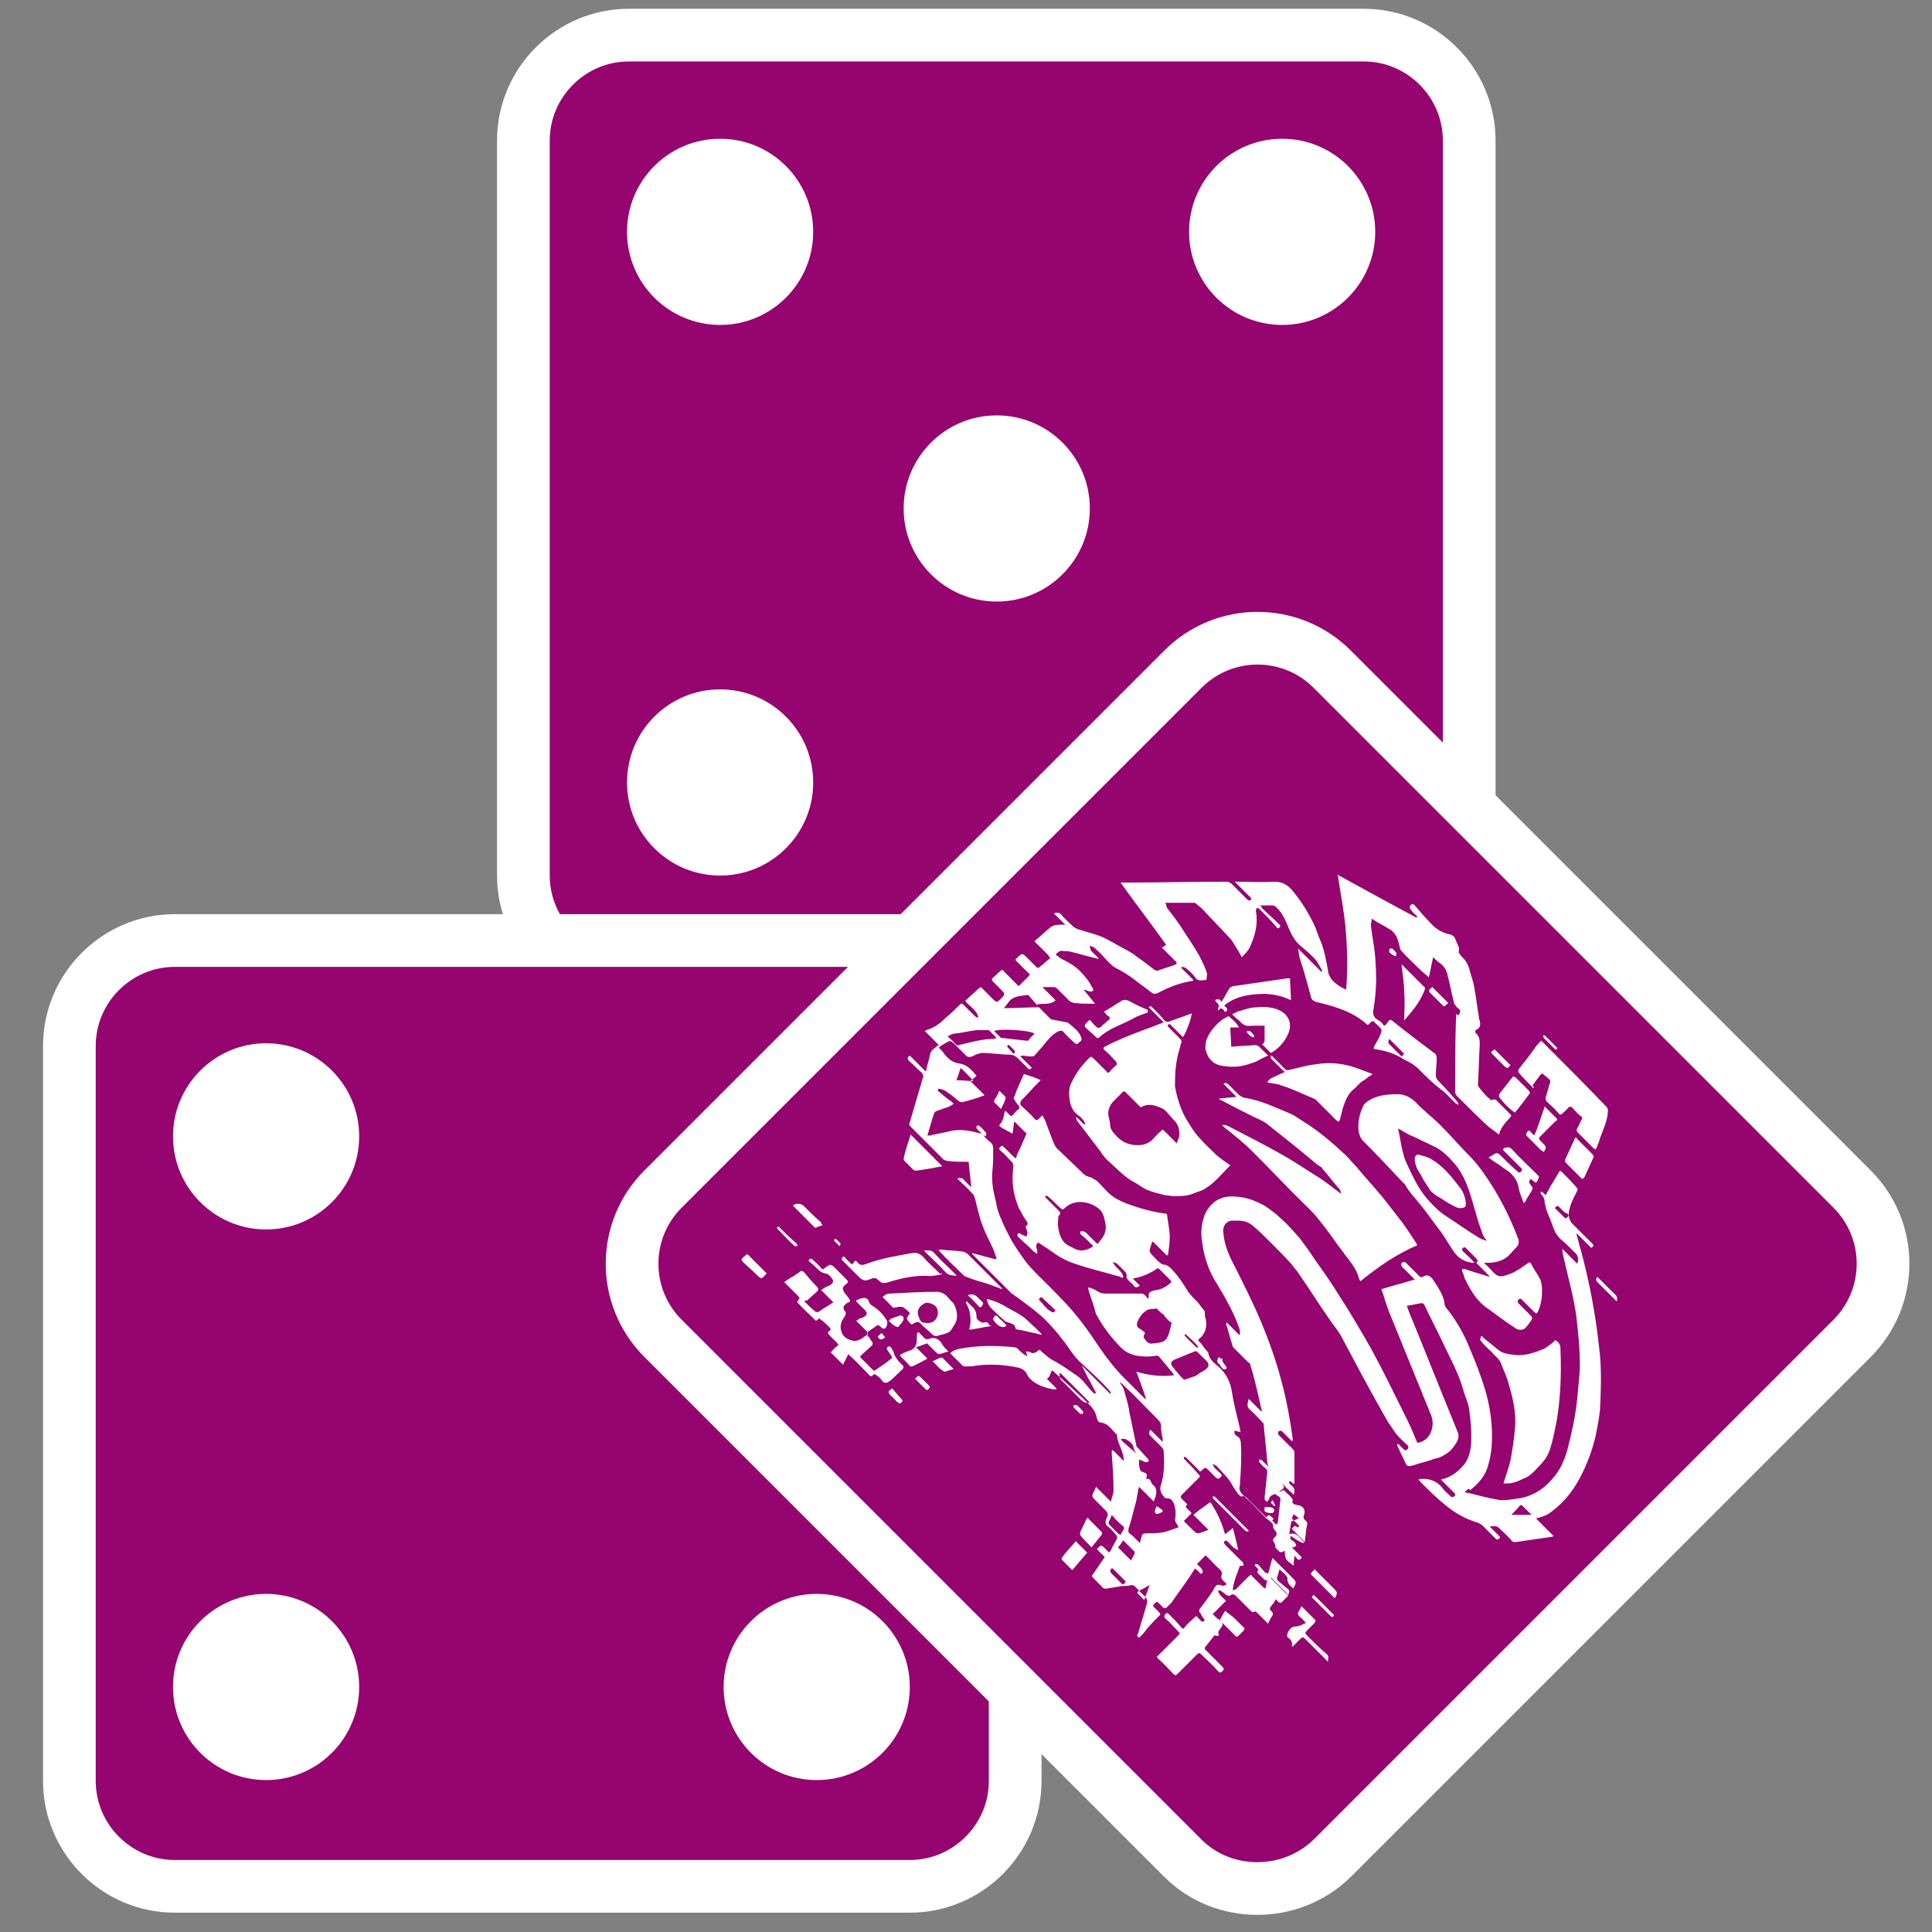 <?xml version="1.0" encoding="utf-8"?>
<!-- Generator: Adobe Illustrator 25.1.0, SVG Export Plug-In . SVG Version: 6.00 Build 0)  -->
<svg version="1.1" id="Calque_1" xmlns="http://www.w3.org/2000/svg" xmlns:xlink="http://www.w3.org/1999/xlink" x="0px" y="0px"
	 width="220px" height="220px" viewBox="0 0 220 220" style="enable-background:new 0 0 220 220;" xml:space="preserve">
<rect x="0" y="0" width="220" height="220" fill="#808080" stroke="none"/>
<style type="text/css">
	.st0{fill:#95046F;stroke:#FFFFFF;stroke-width:6;stroke-miterlimit:10;}
	.st1{fill:#FFFFFF;}
</style>
<g>
	<path class="st0" d="M155.3,111.7H71.6c-6.6,0-12-5.4-12-12V16c0-6.6,5.4-12,12-12h83.7c6.6,0,12,5.4,12,12v83.7
		C167.3,106.3,161.9,111.7,155.3,111.7z"/>
	<circle class="st1" cx="82" cy="26.4" r="10.6"/>
	<circle class="st1" cx="82" cy="89.1" r="10.6"/>
	<circle class="st1" cx="144.7" cy="89.1" r="10.6"/>
	<circle class="st1" cx="146" cy="26.4" r="10.6"/>
	<circle class="st1" cx="113.5" cy="57.9" r="10.6"/>
</g>
<g>
	<path class="st0" d="M103.6,214.8H19.9c-6.6,0-12-5.4-12-12v-83.7c0-6.6,5.4-12,12-12h83.7c6.6,0,12,5.4,12,12v83.7
		C115.6,209.4,110.2,214.8,103.6,214.8z"/>
	<circle class="st1" cx="30.3" cy="129.4" r="10.6"/>
	<circle class="st1" cx="30.3" cy="192.1" r="10.6"/>
	<circle class="st1" cx="93" cy="192.1" r="10.6"/>
	<circle class="st1" cx="94.3" cy="129.4" r="10.6"/>
</g>
<g>
	<path class="st0" d="M134.7,211.6l-59.2-59.2c-4.7-4.7-4.7-12.3,0-17l59.2-59.2c4.7-4.7,12.3-4.7,17,0l59.2,59.2
		c4.7,4.7,4.7,12.3,0,17l-59.2,59.2C147,216.2,139.3,216.2,134.7,211.6z"/>
	<g>
		<path class="st1" d="M147.9,172.9c-0.2-0.2-0.4-0.3-0.6-0.5c-0.1,0.3-0.2,0.5-0.3,0.9C147.4,173.1,147.6,173,147.9,172.9
			 M115.4,120c0.2-0.1,0.2-0.2,0.1-0.4c-0.2-0.2-0.4-0.4-0.5-0.5c-0.2-0.2-0.3-0.1-0.3,0.1L115.4,120z M135.5,152.7
			c0.2,0.2,0.5,0.5,0.7,0.7c0,0,0.1,0,0.2,0.1c0-0.1,0-0.2,0-0.2c-0.4-0.5-0.9-0.9-1.3-1.3c0,0-0.1,0-0.2-0.1c0,0.1,0,0.2,0,0.2
			C135.1,152.3,135.3,152.5,135.5,152.7 M127.6,163.9c0.6,0.6,1.2,1.1,1.8,1.6c-0.1-0.2-0.3-0.4-0.3-0.6c-0.1-0.5-0.4-0.7-0.7-0.9
			C128.1,163.8,127.9,163.8,127.6,163.9 M158.2,118.3C158.1,118.3,158.1,118.3,158.2,118.3c-0.1,0.2-0.1,0.4-0.1,0.5
			c0.5,0.5,1,1,1.5,1.5l0.3-0.3L158.2,118.3z M118.6,147.7c-0.2,0.1-0.4,0.2-0.2,0.4c0.4,0.4,0.7,0.9,1.2,1.2
			c0.3,0.2,0.4,0.2,0.6-0.1L118.6,147.7z M128.2,180.1c-0.5-0.5-0.9-0.9-1.4-1.4c-0.1-0.1-0.2-0.2-0.3,0c-0.1,0.1-0.1,0.2,0,0.4
			c0.4,0.4,0.8,0.8,1.2,1.2C127.9,180.5,127.9,180.5,128.2,180.1 M130.9,180.5c-0.5,0.3-0.9,0.5-1.3,0.7c0,0-0.1,0.2-0.1,0.2
			c0.3,0.3,0.5,0.5,0.8,0.8C130.5,181.6,130.7,181.1,130.9,180.5 M108.9,123c0.7,0,1.3,0.1,1.9,0.1c0,0,0-0.1,0-0.1l-1.4-1.4
			C109.2,122.1,109.1,122.6,108.9,123 M126.6,172.5c-0.1,0.3-0.2,0.5-0.3,0.7c-0.1,0.2-0.1,0.3,0.1,0.5c0.3,0.3,0.6,0.6,0.9,0.9
			c0.1,0.1,0.2,0.1,0.3,0.2c0.1-0.3,0.3-0.5,0.4-0.7c0-0.1,0-0.2-0.1-0.3C127.4,173.4,127,173,126.6,172.5 M127.9,175.4
			c-0.2,0.3-0.4,0.6-0.6,0.8l1.5,1.5c0.1-0.3,0.3-0.5,0.4-0.8c0-0.1,0-0.2,0-0.2C128.8,176.3,128.4,175.9,127.9,175.4 M120.7,156.3
			c-0.1,0.4-0.1,0.7,0.3,1c0.7,0.7,1.4,1.4,2.1,2.1c0.3,0.3,0.6,0.4,1,0.3L120.7,156.3z M118.3,114.7
			C118.3,114.7,118.4,114.6,118.3,114.7c-0.4-0.5-0.8-0.9-1.2-1.4c0,0-0.1,0-0.1,0c-0.6,0.1-1.2,0.1-1.7,0.4c-0.4,0.2-0.6,0.7-1,1.1
			C115.7,114.8,117,114.7,118.3,114.7 M117.8,117.7c-0.6-0.4-3.9-0.6-4.6-0.3c0.3,0.3,0.5,0.5,0.8,0.8c0,0,0.1,0,0.2,0
			c0.9,0.1,1.7,0.2,2.6,0.3c0.1,0,0.2,0,0.3,0C117.2,118.3,117.5,118,117.8,117.7 M113.5,118.2c-0.4-0.4-0.6-0.6-0.9-0.9
			c0,0-0.1,0-0.1,0c-0.4,0-0.9,0-1.3,0c-0.8,0.1-1.6,0.3-2.5,0.4c-0.3,0-0.5,0.2-0.8,0.3c0.4,0.4,0.7,0.6,0.9,0.9
			c0.1,0.1,0.3,0.2,0.4,0.1c1.3-0.3,2.6-0.7,4-0.7C113.2,118.3,113.3,118.2,113.5,118.2 M137,154.6L137,154.6
			c-0.2-0.2-0.4-0.4-0.6-0.6c-0.1-0.1-0.2-0.2-0.4-0.1c-0.7,0.3-1.5,0.6-2.2,0.9c-0.4,0.2-0.6,0.4-0.3,0.8c0.4,0.5,0.8,1,1.2,1.4
			c0,0,0.1,0.1,0.2,0.1c0.4-0.1,0.8-0.3,1.2-0.4c0.2-0.1,0.4-0.3,0.6-0.4c0.4-0.2,0.7-0.4,0.9-0.7c0-0.1,0-0.2,0-0.3
			C137.5,155,137.2,154.8,137,154.6 M132.5,149.7C132.5,149.7,132.4,149.7,132.5,149.7c-0.3-0.2-0.5-0.4-0.7-0.6
			c-0.1-0.1-0.1-0.1-0.2-0.1c-0.3,0.1-0.7,0-1,0.2c-0.5,0.3-0.9,0.8-1.1,1.4c-0.1,0.3,0,0.6,0.3,0.7c0.1,0.1,0.3,0.2,0.4,0.3
			c0.2,0.1,0.2,0.2,0.1,0.4c-0.1,0.1-0.1,0.3,0,0.4c0.2,0.3,0.4,0.6,0.8,0.6c0.7-0.1,1.6,0,1.9-0.9c0-0.1,0.1-0.1,0.1-0.2
			c0.1-0.4,0.2-0.8,0.3-1.2c0,0,0-0.1,0-0.1C133,150.4,132.7,150,132.5,149.7 M124.5,141.9c-0.1-0.1-0.2-0.2-0.2-0.2
			c-0.4-0.4-0.8-0.8-1.2-1.1c-0.1-0.1-0.1-0.2-0.1-0.3c0,0,0.1-0.1,0.1-0.1c0.2,0,0.4,0,0.6,0.2c0.4,0.4,0.7,0.7,1.1,1.1
			c0.1,0.1,0.2,0.2,0.3,0c0.5-0.6,0.9-1.1,0.8-2c-0.1-0.6-0.2-1.2-0.6-1.7c-0.5-0.5-1.2-0.8-1.9-0.9c-0.8-0.1-1.6,0.1-2.2,0.7
			c-0.2,0.2-0.3,0.1-0.4,0c-0.5-0.4-0.9-0.9-1.4-1.3c-0.2-0.2-0.3-0.2-0.4,0c0.5,0.5,1,1,1.4,1.4c0.2,0.2,0.5,0.4,0.2,0.7
			c-0.1,0.1-0.1,0.2-0.1,0.3c0,0.3-0.1,0.7,0,1c0.1,0.9,0.4,1.8,1.3,2.2c0.1,0.1,0.3,0.1,0.4,0.2C123,142.6,123.8,142.4,124.5,141.9
			 M129.8,175.7c0.1-0.3,0.1-0.5,0.2-0.7c0-0.3,0.2-0.4,0.6-0.4c0.6,0,1.2,0,1.8-0.1c0.5-0.1,0.9-0.3,1.3-0.4
			c0.2-0.1,0.3-0.1,0.5-0.2c-0.1-0.2-0.2-0.4-0.3-0.5c0-0.1-0.1-0.2-0.1-0.3c0.1-0.6,0.1-1.2-0.1-1.8c-0.2-0.5-0.4-0.7-0.9-0.7
			c-0.1,0-0.2,0-0.2-0.1c-0.4-0.4-0.6-0.9-0.4-1.4c0.4-1.3,0.4-2.6,0.3-3.9c0-0.1-0.1-0.3-0.2-0.4c-0.4-0.4-0.9-0.9-1.3-1.3
			c-0.2-0.2-0.2-0.4,0-0.7l1.4,1.4c0-0.1,0-0.2,0-0.3c-0.1-0.5-0.2-1-0.2-1.6c0-0.2-0.1-0.4-0.3-0.6c-1.4-1.4-2.7-2.8-4.1-4.1
			c-0.1-0.1-0.1-0.1-0.3-0.2c0.2,0.3,0.4,0.6,0.5,0.9c0.2,0.8,0.5,1.6,0.6,2.5c0.3,1.3,0.5,2.5,0.8,3.8c0,0.1,0.1,0.2,0.1,0.2
			c0.4,0.4,0.8,0.9,1.2,1.3c0.1,0.1,0.1,0.3,0.1,0.3c-0.1,0.1-0.3,0.1-0.4,0.1c-0.2-0.1-0.4-0.2-0.7-0.3c0,0.4,0,0.7,0.1,1.1
			c0,0.1,0.2,0.3,0.3,0.3c0.5,0.2,0.6,0.2,0.4,0.8c0.1,0,0.2,0,0.3,0c0.1,0,0.1,0.1,0.2,0.2c0.1,0.1,0.1,0.3,0.2,0.4
			c0.4,0.3,0.6,0.7,0.4,1.3c0,0.1,0,0.2-0.1,0.3c0,0.1-0.1,0.2-0.1,0.4l-1.7-1.7c0,0.2-0.1,0.3-0.1,0.4c-0.1,0.6-0.2,1.3-0.4,1.9
			c-0.2,0.8-0.4,1.6-0.7,2.5c0,0.1,0,0.3,0,0.4C128.9,174.8,129.3,175.2,129.8,175.7 M119.2,157l1.1,1.1c0,0,0,0.1,0,0.1
			c-0.1,0-0.3,0-0.4,0c-1-0.2-1.9-0.5-2.6-1.2c-0.1-0.1-0.2-0.2-0.3-0.4c-0.2-0.5-0.6-0.8-1.2-0.9c-1.5-0.3-3-0.4-4.6-0.2
			c-0.4,0.1-0.8,0.1-1.3,0.1c-0.1,0-0.2,0-0.3-0.1c-0.5-0.5-0.9-0.9-1.4-1.4c0.3-0.3,0.6-0.4,1-0.5c2.1-0.4,4.1-0.4,6.2-0.2
			c0.2,0,0.4,0.1,0.5,0.2c0.3,0.3,0.6,0.6,1,0.8c0,0,0,0,0.1,0c0-0.1-0.1-0.2-0.1-0.2c0-0.1,0-0.2-0.1-0.3c0.1,0,0.2,0,0.3,0
			c0.3,0.1,0.5,0.3,0.8,0.1c0.1,0,0.1-0.1,0.2-0.1c0.3-0.3,0.3-0.2,0.6,0.1c0.4,0.3,0.8,0.7,1.2,0.9c1,0.5,1.9,1.2,2.8,1.8
			c0.7,0.5,1.1,1.2,1.7,1.8c0.1,0.1,0.2,0.2,0.3,0.2c0,0,0.1-0.1,0.1-0.1c-0.5-1-1.1-2-1.6-3.1l3.2,3.2c0,0,0.1,0,0.1-0.1
			c-0.1-0.1-0.1-0.2-0.2-0.3c-1-1.1-2.1-2.1-3.2-3.1c-0.8-0.7-1.3-1.6-1.9-2.4c-0.3-0.3-0.5-0.7-0.8-1c-0.6-0.7-1.2-1.4-1.9-2
			c-0.9-0.8-1.8-1.4-2.7-2.1c-0.2-0.1-0.4-0.3-0.6-0.4c-1.4-1.4-2.9-2.9-4.3-4.3c-0.1-0.1-0.1-0.1-0.2-0.2c0,0,0-0.1,0-0.1
			c0.9,0.2,1.8,0.5,2.7,0.7c0,0,0-0.1,0.1-0.1c-0.2-0.4-0.3-0.9-0.5-1.3c-0.4-0.8-0.8-1.6-1.1-2.4c-0.4-1-0.6-2.1-0.9-3.2
			c-0.1-0.2-0.1-0.4-0.3-0.5c-0.5-0.6-1.1-1.1-1.7-1.7c0.3-0.1,0.6-0.1,0.8,0.2c0.3,0.3,0.5,0.5,0.8,0.8c-0.1-1-0.2-1.9-0.3-2.9
			c-0.8,0-1.6,0-2.4-0.1c-0.1,0-0.3-0.1-0.4-0.1c-1.3-1.3-2.5-2.5-3.8-3.8c-0.2-0.2-0.2-0.3-0.1-0.5c0.5-1.7,1-3.4,1.5-5.1
			c0.1-0.2,0-0.4-0.2-0.6c-0.5-0.4-0.9-0.9-1.4-1.3c-0.2-0.2-0.2-0.4,0.1-0.6l1.8,1.8c0.1-0.1,0.1-0.2,0.1-0.3
			c0.1-0.5,0.3-1,0.4-1.6c0.1-0.4,0.3-0.6,0.6-0.8c0.1-0.1,0.2-0.2,0.4-0.3l-1.6-1.6c0.2-0.1,0.4-0.2,0.5-0.2c0.8-0.3,1.4-0.8,2-1.4
			c0.5-0.4,1-0.9,1.5-1.4c0.2-0.2,0.3-0.1,0.4,0c0.4,0.4,0.9,0.9,1.3,1.3c0.1,0.1,0.2,0.1,0.3,0.2c0,0,0.1-0.1,0.1-0.1
			c-0.1-0.2-0.1-0.4-0.3-0.6c-0.3-0.4-0.7-0.7-1-1c-0.2-0.2-0.2-0.3,0-0.4c0.4-0.4,0.9-0.8,1.3-1.2c0.1-0.1,0.2-0.1,0.3-0.2
			c0.4,0.4,0.7,0.7,1.1,1.1c0.1,0.1,0.2,0.2,0.3,0.3c0.4,0.4,0.5,0.3,0.8,0c0.6-0.6,0.6-0.6,0-1.2c-0.3-0.3-0.5-0.5-0.8-0.8
			c-0.2-0.2-0.2-0.3,0-0.5c0.3-0.2,0.5-0.5,0.8-0.7c0.2-0.2,0.3-0.2,0.4,0c0.5,0.5,1,1,1.5,1.5c0.1,0.2,0.3,0.2,0.4,0
			c0.3-0.3,0.6-0.6,0.9-0.9c0.2-0.2,0.2-0.3,0-0.4c-0.4-0.4-0.9-0.9-1.3-1.3c-0.2-0.1-0.2-0.3,0-0.4c0.6-0.6,0.6-0.6,1.2,0
			c0.3,0.3,0.7,0.7,1,1c0.1,0.1,0.2,0.2,0.4,0c0.4-0.3,0.8-0.7,1.2-1c-0.1-0.1-0.2-0.2-0.2-0.3c-0.5-0.5-0.9-0.9-1.4-1.4
			c-0.2-0.1-0.2-0.3,0-0.4c0.5-0.4,1-0.9,1.5-1.3c0.3-0.3,0.7-0.4,1.2-0.4c0.2,0,0.4,0,0.6,0L120,104c0.3-0.1,0.6-0.1,0.8,0.1
			c0.4,0.5,0.9,0.9,1.4,1.4c0.1,0.1,0.3,0.2,0.5,0.3c0.7,0.2,1.3,0.4,2,0.6c1,0.3,1.8,0.8,2.7,1.3c0.7,0.4,1.4,0.7,2,1.2
			c0.7,0.5,1.4,1,2,1.5c0.2,0.1,0.3,0.2,0.5,0.1c0.6-0.2,1.2-0.4,1.8-0.6c0.3-0.1,0.4-0.3,0.1-0.5c-0.5-0.5-1-1-1.5-1.5
			c0.2-0.1,0.3-0.2,0.5-0.3c-1.7-2.4-3.5-4.7-5.2-7.1c0.1,0,0.2,0,0.3,0c3.9,0,7.9-0.1,11.8-0.1c0.2,0,0.3,0.1,0.5,0.2
			c0.6,0.6,1.2,1.2,1.8,1.8c0.1,0.1,0.2,0.2,0.4,0.1c0.2-0.2,0-0.3-0.1-0.4c-0.5-0.5-1-1-1.5-1.5c0,0-0.1-0.1-0.2-0.2
			c0.1,0,0.2,0,0.3,0c1.4,0,2.8,0.1,4.2,0c1.1,0,1.7,0.5,2.3,1.3c0.9,1.1,1.6,2.3,2.2,3.5c0.3,0.6,0.5,1.4,0.8,2
			c0.4,1,0.6,2.1,0.8,3.2c0.1,1,0.7,1.5,1.5,2c0.2,0.1,0.4,0.2,0.6,0.3c0-0.1,0-0.1,0-0.2c0.2-2.4,0.1-4.7-0.1-7.1
			c-0.2-1.8-0.5-3.5-0.8-5.3c0-0.1,0-0.3-0.1-0.5c3.1,1.7,6,3.3,9,4.9c0,0,0-0.1,0.1-0.1c-0.1-0.1-0.1-0.2-0.2-0.2
			c-0.2-0.2-0.4-0.4-0.6-0.7c-0.1-0.1-0.1-0.2,0-0.4c0.2-0.2,0.3-0.2,0.5,0c0.6,0.7,1.1,1.3,1.7,1.9c0.6,0.7,1.3,1.2,2.3,1.4
			c0.3,0.1,0.5,0.2,0.6,0.5c0.1,0.2,0.2,0.5,0.3,0.7c0.1,0.2,0.2,0.4,0.1,0.7c0,0.1,0,0.2,0.1,0.3c0.2,0.3,0.4,0.5,0.6,0.7
			c0.2,0.3,0.4,0.6,0.5,1c0.2,0.8,0.5,1.5,0.6,2.3c0.2,1,0.3,2.1,0.5,3.2c0,0.1,0,0.3,0.1,0.4c0.1,0.5,0.1,0.9-0.5,1.1
			c0,0,0,0.2,0,0.3c0,0,0,0,0,0c0.5,0.4,0.5,0.9,0.5,1.4c-0.1,1.5-0.1,2.9-0.2,4.4c0,0.1,0,0.3,0.1,0.4c0.4,0.5,0.8,1,1.3,1.4
			c0.1,0.1,0.2,0.1,0.3,0c0.1,0,0.2,0,0.3,0c0.6,0.6,1.1,1.1,1.7,1.7c0.1,0.1,0.1,0.2,0,0.3c0,0,0,0,0,0c-0.5,0.6-1.1,1.1-1.3,2
			c-0.4-0.3-0.8-0.6-1.2-0.9c-1.2-1.1-2.4-2.3-3.6-3.5c-0.1-0.1-0.2-0.3-0.2-0.4c0-2.9,0-5.8,0.1-8.6c0-0.1,0-0.2,0-0.3
			c0.1,0,0.2,0.1,0.3,0.1c0.3-0.5,0.2-0.6-0.2-0.9c-0.1-0.1-0.2-0.3-0.3-0.4c-0.3-1.1-0.5-2.3-0.8-3.4c-0.1-0.5-0.4-0.9-0.8-1.2
			c-0.3-0.2-0.5-0.4-0.8-0.7c-0.2,0.8-0.3,1.5-0.5,2.3c-0.3-0.3-0.7-0.6-0.9-0.8c-0.7-0.7-1.5-1.4-2.2-2.2c-0.1-0.1-0.2-0.3-0.2-0.4
			c-0.1-0.4-0.2-0.9-0.4-1.3c-0.2-0.3-0.4-0.6-0.8-0.8c-0.6-0.4-1.3-0.7-2-1.2c0,0.3-0.1,0.5-0.1,0.8c0.1,0.5,0.1,0.9,0.2,1.4
			c0.3,1.6,0.4,3.2,0.4,4.7c0,1.1-0.1,2.3-0.3,3.4c-0.1,0.6,0,1,0.6,1.3c0.2,0.1,0.4,0.3,0.5,0.5c0.1,0.1,0.2,0.1,0.3,0
			c0.1-0.1,0.2-0.3,0.3-0.4c0.1-0.2,0.3-0.2,0.4-0.1c1.6,1.3,3.2,2.5,4.8,3.7c0.2,0.1,0.3,0.3,0.3,0.6c0,0.6-0.1,1.3-0.1,1.9
			c0,0.3,0.1,0.5,0.3,0.7c0.7,0.7,1.4,1.5,2.1,2.3c0.1,0.1,0.1,0.2,0.2,0.3c0,0-0.1,0.1-0.1,0.1c-0.1-0.1-0.2-0.1-0.3-0.2
			c-0.6-0.6-1.1-1.2-1.7-1.6c-0.9-0.7-1.7-1.5-2.5-2.3c-0.5-0.5-1.1-0.8-1.7-1.1c-0.9-0.6-1.9-0.9-3-1.1c-0.1,0-0.2,0-0.4-0.1
			c0-0.1,0.1-0.2,0.1-0.3c0.3-0.5,0.6-1,0.8-1.6c0-0.1,0-0.3,0-0.3c-0.2-0.3-0.5-0.5-0.8-0.8c-0.1-0.2-0.3-0.1-0.4,0
			c-0.1,0.1-0.2,0.2-0.3,0.3c-0.1,0-0.1,0-0.1,0c-1.6-1.5-3.7-2.1-5.8-2.6c-0.3-0.1-0.5-0.2-0.6-0.5c-0.4-1.5-0.8-3-1.3-4.5
			c-0.1-0.4-0.1-0.7-0.2-1.1l2.7,2.7c0-0.1,0.1-0.3,0-0.3c-0.2-0.3-0.4-0.7-0.6-1c-0.5-0.6-1.1-1.1-1.7-1.6
			c-0.9-0.7-1.3-1.7-1.7-2.7c-0.3-0.7-0.7-1.4-1.3-1.9c-0.1-0.1-0.3-0.1-0.4-0.1c-0.4,0-0.8,0-1.3,0c0.1,0.1,0.2,0.2,0.2,0.3
			c0.6,0.6,1.3,1.2,1.9,1.8c0.1,0.1,0.3,0.2,0.1,0.4c-0.2,0.2-0.3,0.1-0.4-0.1c-0.6-0.7-1.3-1.4-1.9-2c-0.1-0.1-0.2-0.1-0.3-0.1
			c0,0.1-0.1,0.2-0.1,0.3c0.3,1.5-0.1,2.9-0.7,4.2c-0.2,0.4-0.5,0.7-0.9,1.1c-0.3-0.6-0.7-1.2-1-1.7c-0.1-0.1-0.1-0.2-0.2-0.3
			c-1.1-1.2-2.2-2.3-3.3-3.5c-0.2-0.2-0.5-0.4-0.7-0.6c-0.1-0.1-0.2-0.1-0.3-0.1c-1,0-2,0-3,0c0,0-0.1,0-0.2,0
			c0.1,0.2,0.1,0.4,0.2,0.6c0.7,0.9,1.4,1.8,2,2.8c0.6,0.9,1.2,1.8,1.7,2.7c0.3,0.6,0.6,1.2,0.8,1.8c0.1,0.2,0,0.5,0,0.8
			c0,0-0.1,0.1-0.1,0.1c-0.4,0-0.9,0.2-1.2-0.3c-0.3-0.4-0.6-0.7-1-1c-0.1-0.1-0.3-0.2-0.5-0.2c0,0,0,0.1-0.1,0.1l1.4,1.4
			c0,0-0.1,0.1-0.1,0.1c-1.4,0.2-2.7,0.7-4,1.4c-0.3,0.1-0.5,0.1-0.7-0.1c-0.8-0.6-1.6-1.2-2.4-1.8c-0.6-0.4-1.1-0.7-1.7-1
			c-0.5-0.3-0.9-0.8-1.3-1.2c-0.3-0.4-0.7-0.7-1.1-1.1c-0.1-0.1-0.3-0.1-0.5-0.2c0,0.8,0.7,0.9,1,1.5c-0.2,0-0.3-0.1-0.4-0.1
			c-0.9-0.2-1.8-0.5-2.7-0.7c-0.3-0.1-0.6-0.1-0.9-0.1c-0.4-0.1-0.6,0.1-0.9,0.4c0.3,0.2,0.6,0.5,0.9,0.6c0.6,0.3,1.3,0.7,1.8,1.2
			c0.6,0.6,1.1,1.2,1.5,2c0.1,0.1,0.1,0.2,0.1,0.3c-0.4,0.3-0.7-0.1-1.1-0.1c0.4,0.5,0.9,1.1,1.3,1.6c-0.1,0-0.2,0-0.2,0
			c-0.7,0-1.5,0-2.2-0.1c-0.2,0-0.3-0.1-0.5-0.2c-0.5-0.5-0.9-0.9-1.4-1.4c-0.1-0.1-0.3-0.2-0.4-0.2c-0.4,0-0.8,0-1.3,0l1.5,1.5
			c-0.6,0.6-1.5,0.3-2.2,0.5c0.1,0.1,0.1,0.1,0.2,0.2c0.4,0.4,0.9,0.9,1.3,1.3c0.1,0.1,0.2,0.2,0.3,0.2c0.5,0.1,1.1,0.2,1.6,0.3
			c0.2,0,0.4,0.2,0.5,0.3c0.5,0.4,1,0.8,1.2,1.4c0.1,0.2,0.1,0.4-0.1,0.5c-0.1,0.1-0.2,0.1-0.2,0.2c-0.1,0.1-0.3,0.1-0.4,0
			c-0.4-0.4-0.9-0.8-1.3-1.3c-0.2-0.2-0.3-0.1-0.5-0.1c-0.9,0.4-1.4,1.2-2,1.9c-0.3,0.3-0.5,0.6-0.8,0.9c-0.1,0.1-0.2,0.1-0.4,0.1
			c-0.4,0-0.8-0.1-1.1-0.1c0,0,0,0.1-0.1,0.1l1.3,1.3c-0.2,0.2-0.4,0.2-0.5,0c-0.3-0.3-0.7-0.7-1-1c-0.3-0.3-0.6-0.5-1-0.5
			c-1,0-2.1-0.2-3.1-0.2c-0.4,0-0.8,0.2-1.2,0.4c-0.3,0.1-0.5,0.1-0.7-0.1c-0.5-0.5-0.9-0.9-1.4-1.4c-0.3-0.3-0.5-0.3-0.8-0.1
			c-0.3,0.2-0.6,0.3-0.9,0.6c0.3,0.3,0.5,0.5,0.7,0.8c0.4,0.5,0.9,0.9,1.6,1c0.9,0.1,1.4,0.7,2,1.4c-0.2,0.2-0.5,0.4-0.7,0.6
			l1.6,1.6c-0.1,0.1-0.2,0.1-0.2,0.1c-0.8,0.3-1.5,0.5-2.3,0.7c-0.1,0-0.3,0-0.4-0.1c-0.4-0.3-0.8-0.7-1.3-1
			c-0.2-0.2-0.5-0.3-0.8-0.4c-0.1,0-0.2,0-0.3,0c0,0.1,0,0.3,0.1,0.3c0.5,0.4,0.9,0.8,1.4,1.1c0.1,0.1,0.2,0.2,0.3,0.3
			c-0.2,0.1-0.3,0.2-0.5,0.3c-0.5,0.2-0.9,0.3-1.4,0.5c-0.1,0-0.2,0.1-0.3,0.2c-0.3,0.8-0.5,1.7-0.8,2.6c0.2,0,0.2,0,0.3,0
			c0.8-0.2,1.5-0.3,2.3-0.5c1.2-0.3,2.4,0,3.6,0.3c0.1,0,0.2,0.1,0.2,0.2c0.2,0.2,0.4,0.5,0.7,0.7c0.3,0.2,0.4,0.5,0.4,0.8
			c0,0.9,0,1.7-0.1,2.6c-0.1,1.2,0.1,2.3,0.4,3.4c0.1,0.7,0.3,1.4,0.6,2c0.3,0.8,0.7,1.5,1.1,2.3c0.4,0.7,0.8,1.3,1.3,2
			c0.8,1.2,1.8,2.1,2.8,3.1c1.4,1.4,2.8,2.8,4,4.4c0.7,0.9,1.3,1.8,1.9,2.7c0.9,1.3,1.8,2.5,2.9,3.6c0.8,0.8,1.6,1.6,2.4,2.4
			c0,0,0.1,0,0.1,0c-0.3-1-0.7-2-1.1-3.1c1.4,0.4,2.8,0.6,4.3,0.4c-0.1-0.1-0.1-0.2-0.2-0.3c-0.5-0.6-1-1.2-1.5-1.8
			c-0.1-0.1-0.3-0.2-0.4-0.1c-0.7,0.1-1.3,0.1-2,0c-0.7-0.1-1.4-0.4-1.9-0.9c-1.1-1.1-2.1-2.4-2.8-3.7c-0.2-0.3-0.2-0.6-0.3-0.9
			c-0.2-0.7-0.5-1.4-0.7-2.2c0,0,0-0.1,0.1-0.1c0.3,0.1,0.6,0.2,0.9,0.4c0.3,0.2,0.6,0.3,1,0.3c1.4,0,2.7,0,4.1,0
			c0.1,0,0.3,0.1,0.4,0.2c0.1,0.1,0.2,0.3,0.4,0.4c0-0.2,0-0.4,0-0.5c0-0.1,0.1-0.2,0.2-0.3c0.2-0.1,0.5-0.2,0.7-0.2
			c0.6-0.1,1.1-0.4,1.6-0.8c0.1-0.1,0.1-0.2,0-0.3c-0.4-0.4-0.9-0.9-1.3-1.3c-0.1-0.1-0.2-0.1-0.3,0c-0.6,0.4-1.2,0.7-1.9,0.9
			c-0.2,0.1-0.5,0.1-0.8,0.2l0.8,0.8c-0.3,0.2-0.5,0.3-0.7,0c-0.1-0.2-0.3-0.3-0.5-0.5c-0.2-0.2-0.4-0.4-0.3-0.7
			c0-0.1-0.1-0.2-0.1-0.3c-0.3-0.3-0.7-0.7-1-1c-0.1-0.1-0.3-0.1-0.5-0.2c0.3,0.7,1.1,1,1.2,1.7c0,0,0,0.1-0.1,0.1
			c-0.1,0-0.1,0-0.2-0.1c-1.7-0.5-3.5-0.9-5.2-1.5c-1-0.3-2-0.9-2.8-1.5c-0.4-0.3-0.8-0.5-1.2-0.8c-0.1-0.1-0.3-0.1-0.3,0
			c-0.1,0.1-0.1,0.2-0.1,0.3c0,0.3,0.2,0.6,0.1,0.9c-0.2-0.2-0.5-0.3-0.6-0.5c-0.5-0.5-1-0.9-1.5-1.4c-0.2-0.2-0.2-0.3,0-0.5
			c0.2,0.1,0.4,0.2,0.6,0.3c0.1,0,0.2,0.1,0.3,0.1c0-0.1,0.1-0.3,0.1-0.4c0-0.1-0.1-0.3-0.1-0.4c-0.1-0.2-0.2-0.4,0.1-0.5
			c0,0,0-0.2,0-0.3c-0.3-0.4-0.6-0.9-0.8-1.3c-0.2-0.3-0.3-0.6-0.4-0.9c-0.5-1.4-0.6-2.7-0.4-4.2c0-0.1-0.1-0.3-0.1-0.4
			c-0.5-0.5-0.9-1-1.4-1.4c-0.1-0.1-0.2-0.2,0-0.4c0.2-0.2,0.3-0.1,0.4,0c0.4,0.4,0.7,0.7,1.1,1.1c0.1,0.1,0.1,0.1,0.3,0.2
			c0.1-0.4,0.2-0.7,0.4-1c0.2-0.5,0.5-1.1,0.7-1.6c0.1-0.2,0.1-0.3-0.1-0.4c-0.4-0.4-0.8-0.8-1.2-1.2c-0.1,0.4-0.1,0.9-0.2,1.4
			c-0.5-0.3-1-0.5-1.4-0.8c-0.1,0-0.1-0.2-0.1-0.2c0.4-0.4,0.5-0.9,0.6-1.5c0,0,0,0,0.1-0.1c0.2,0.2,0.3,0.3,0.5,0.5
			c0.1,0.1,0.2,0.1,0.3,0c0.2-0.2,0.4-0.5,0.7-0.7c0.1-0.1,0.1-0.2,0-0.4c-0.2-0.2-0.4-0.5-0.5-0.7c-0.1-0.1-0.1-0.2,0-0.3
			c0.3-0.9,0.7-1.7,1.1-2.6c0.6,0.2,1.3,0.4,1.9,0.7c-0.1,0.1-0.1,0.2-0.2,0.2c-0.6,0.6-1.1,1.2-1.7,1.8c-0.1,0.1-0.1,0.1-0.2,0.2
			c-0.3,0.3-0.3,0.6,0,0.8c0.5,0.5,1,0.9,1.4,1.4c0.2,0.2,0.3,0.2,0.5,0c0.1-0.1,0.2-0.2,0.4-0.4c0.2,0.4,0.4,0.7,0.5,1.1
			c0.2,0.5,0.4,1.1,0.6,1.6c0.2,0.4,0.3,0.9,0.7,1.2c0.9,0.9,1.9,1.8,2.8,2.7c0.3,0.3,0.6,0.4,1,0.5c0.2,0.1,0.3,0.2,0.5,0.3
			c0.4,0.3,0.7,0.7,1.1,1.1c0.7,0.8,1.5,1.2,2.5,1.6c1.4,0.5,2.8,0.9,4.3,1.1c0.2,0,0.2,0.1,0.2,0.2c0.1,0.8,0.3,1.7,0.3,2.5
			c0,0.7-0.1,1.3-0.2,2c0,0-0.1,0-0.1,0.1l-1.6-1.6c0,0-0.1,0-0.1,0c-0.1,0.3-0.2,0.6-0.3,1c0,0.1,0.1,0.2,0.1,0.3
			c0.4,0.4,0.7,0.8,1.1,1.1c0.1,0.1,0.3,0.2,0.4,0.2c0.3,0,0.6,0.2,0.8,0.4c0.8,0.8,1.4,1.7,2,2.7c0.3,0.4,0.6,0.7,1,1.1
			c0.3,0.3,0.5,0.7,0.8,1c0.1,0.1,0.1,0.2,0.1,0.3c0,0.2,0,0.5,0.1,0.7c0.1,0.5,0.1,1.1-0.2,1.6c-0.1,0.2-0.3,0.5-0.5,0.6
			c-0.2,0.2-0.2,0.3,0,0.4c0.3,0.3,0.5,0.7,0.8,1c0.1,0.1,0.2,0.2,0.2,0.3c0.1,0.6,0.5,1,1,1.4c1,0.8,1.5,1.8,1.7,3.1
			c0.2,1.4,0.6,2.7,0.9,4.1c0,0.1,0,0.2,0.1,0.4c-0.2-0.1-0.5-0.1-0.7-0.2c-0.1,0.3,0,0.4,0.2,0.6c0.4,0.2,0.5,0.5,0.5,0.9
			c0.1,1.5,0,3-0.1,4.5c0,0.1,0,0.2,0,0.2c-0.2,0.6,0.1,0.9,0.5,1.3c0.8,0.7,1.5,1.5,2.3,2.3c0.1,0.1,0.2,0.2,0.2,0.2
			c0.5-0.1,0.7,0.3,1,0.6c0,0,0.1,0.1,0.2,0.1c0-0.1,0.1-0.2,0.1-0.2c0.1-0.9,0.2-1.7,0.3-2.6c0-0.2,0-0.3-0.2-0.4
			c-0.2-0.1-0.4-0.3-0.6-0.4c0,0,0-0.2,0-0.3c0.1-0.1,0.3-0.1,0.3-0.1c0.2,0.3,0.5,0.3,0.8,0.1c0,0,0.2,0,0.2,0.1
			c0.3,0.3,0.6,0.5,0.8,0.8c0.1,0.1,0.1,0.2,0.1,0.3c-0.1,0.2,0,0.3,0.2,0.4c0.1,0,0.2,0.1,0.4,0.1c0.2,0,0.3,0.1,0.5,0.2
			c0.3,0.3,0.3,0.6,0.2,0.9c-0.1,0.2-0.1,0.4,0.1,0.6c0.3,0.2,0.3,0.4,0.2,0.7c-0.1,0.5-0.1,1-0.2,1.5c0,0.1,0,0.1,0,0.3l-1.5-1.5
			c0.2-0.2,0.3-0.5,0.6-0.2c0,0,0.1,0,0.2,0c0,0,0-0.1,0-0.2c-0.2-0.2-0.5-0.5-0.8-0.8c-0.1,0.6-0.2,1.2-0.3,1.8
			c0.9-0.3,1.2,0.5,1.7,0.9c0,0,0,0.1-0.1,0.1c-0.1,0-0.2-0.1-0.3-0.1c-0.4-0.2-0.7-0.4-1.1-0.7c-0.1,0.2-0.1,0.3,0,0.4
			c0.1,0.1,0.3,0.2,0.4,0.3c0.1,0.1,0.2,0.3,0.2,0.4c0,0.1-0.2,0.1-0.3,0.2c0,0-0.1,0-0.2,0l0.6,0.6c0.1,0.1,0.3,0.3,0.4,0.4
			c0.1,0.1,0.2,0.2,0,0.3c-0.1,0.1-0.2,0.2-0.4,0c-0.1-0.1-0.2-0.2-0.3-0.4c0,0.4-0.1,0.7-0.1,1.2c-0.3-0.3-0.7-0.5-0.8-0.7
			c-0.2-0.3-0.2-0.7-0.2-1c-0.3,0.1-0.5,0.3-0.7,0c-0.2-0.2-0.4-0.3-0.4-0.6c0-0.1,0-0.2-0.1-0.3c-0.1-0.2-0.3-0.4,0.1-0.7
			c0.2-0.1,0.2-0.4,0.1-0.6c-0.2-0.2-0.4-0.4-0.3-0.7c0,0-0.1-0.1-0.1-0.2c-1-1-2-2-3-3c-0.1-0.1-0.3-0.2-0.4-0.1c0,0-0.2,0-0.2,0
			c-0.1-0.1-0.3-0.2-0.4-0.4c-0.2-0.3-0.5-0.7-0.7-1.1c-0.4-0.7-1.1-1.3-1.6-1.9c-0.1-0.1-0.3-0.2-0.5-0.3c0.1,0.5,0.5,0.7,0.8,1
			c0.3,0.3,0.3,0.3,0,0.6c-0.1,0.1-0.2,0.1-0.4,0c-0.3-0.3-0.7-0.7-1-1c-0.2-0.2-0.3-0.2-0.5,0c-0.4,0.4-0.3,0.3-0.6,0
			c-0.4-0.4-0.9-0.9-1.3-1.3c-0.1-0.1-0.2-0.1-0.3-0.1c0,0.1,0,0.2,0.1,0.3c0.5,0.5,1,1,1.5,1.6c0.3,0.3,0.3,0.3,0,0.6
			c-0.6,0.6-1.2,1.2-1.8,1.8c-0.2,0.2-0.2,0.3,0,0.5c0.2,0.2,0.4,0.4,0.6,0.6c-0.1,0.1-0.1,0.2-0.2,0.3c0.2,0.2,0.3,0.3,0.5,0.5
			c0.2,0.1,0.2,0.3,0,0.4c-0.2,0.2-0.5,0.5-0.7,0.7c0.3,0.3,0.6,0.6,0.9,0.9c0.6,0.6,0.6,0.6,1.4,0.3c0.2-0.1,0.3-0.1,0.5-0.2
			l-1.7-1.7c0.2-0.2,0.4-0.3,0.6-0.5c0.4-0.3,0.7-0.5,1.1-0.8c0.2-0.2,0.3-0.1,0.4,0.1c0.6,1,1.1,2,1.4,3.1c0,0.1,0.1,0.2,0.1,0.3
			c0.3-0.2,0.6-0.5,0.9-0.7c0.2,0.8,0.4,1.6,0.6,2.5c-0.7-0.2-0.9-0.8-1.4-1.1c-0.3,0.2-0.3,0.2-0.1,0.5c0.6,0.6,1.2,1.2,1.8,1.8
			c0.1,0.1,0.2,0.1,0.2,0.2c0.1,0.1,0.1,0.3,0.1,0.4c-0.1,0-0.2,0-0.4,0c-0.1,0.2-0.2,0.5-0.3,0.8c-0.2,0.5-0.4,1.1-0.5,1.7
			c0,0.1,0,0.2,0,0.3c0.1,0,0.2-0.1,0.3-0.1c0.5-0.5,1-1,1.5-1.5c0.2-0.2,0.3-0.2,0.4,0c0.4,0.4,0.8,0.8,1.2,1.2
			c0.1,0.1,0.1,0.1,0.3,0.2c0.1-0.5,0.2-1,0.3-1.5l2.3,2.3c-0.3,0.3-0.5,0.5-0.8,0.8c0,0-0.2,0-0.2,0c-0.2-0.1-0.3-0.3-0.4-0.4
			c-0.2,0.4-0.5,0.7-0.7,1c0,0.1,0,0.2,0.1,0.3c0.3,0.2,0.3,0.5,0.1,0.7c-0.1,0.2-0.3,0.5-0.4,0.8l-0.5-0.5
			c-0.3-0.3-0.6-0.6-0.8-0.8c-0.1-0.1-0.2-0.1-0.2-0.1c-0.3,0.2-0.4,0-0.5-0.1c-0.6-0.6-1.2-1.2-1.7-1.7c-0.1-0.1-0.3-0.2-0.5-0.1
			c-0.2,0.2-0.5,0.1-0.7-0.1c-0.1-0.1-0.3-0.2-0.4-0.3c-0.1-0.1-0.3-0.1-0.4-0.1c0.1,0.6,0.6,0.8,0.9,1.2l-1.5,1.5
			c0.1,0.1,0.3,0.3,0.4,0.4c0.1,0.1,0.3,0.2,0.4,0.3c0.4,0.3,0.4,0.5,0.1,0.9c-0.1,0.2-0.4,0.4-0.2,0.7c0,0-0.1,0.2-0.1,0.2
			c-0.1,0-0.2,0-0.4-0.1c-0.3,0.4-0.7,0.9-1.1,1.4c0,0.1,0,0.3,0.1,0.3c0.6,0.6,1.3,1.3,1.9,1.9c0.2,0.2,0.2,0.3,0,0.5
			c-0.2,0.2-0.3,0.2-0.5,0c-0.6-0.7-1.3-1.3-1.9-1.9c-0.2-0.2-0.3-0.2-0.5,0c-0.7,0.7-1.4,1.4-2.2,2.2c-0.2,0.2-0.3,0.2-0.5,0
			c-0.6-0.6-1.1-1.2-1.7-1.7c-0.2-0.2-0.2-0.3,0-0.4c0.7-0.7,1.4-1.4,2.2-2.2c0.3-0.3,0.3-0.3,0-0.6c-0.5-0.5-0.9-1-1.4-1.4
			c-0.2-0.2-0.1-0.3,0-0.5c0.1-0.1,0.2-0.2,0.4,0c0.5,0.5,1,1,1.4,1.5c0.2,0.2,0.3,0.2,0.4,0c0.3-0.4,0.7-0.7,1.1-1.1
			c0.2-0.2,0.3-0.2,0.4,0c0.1,0.1,0.2,0.2,0.3,0.3c0.1,0.2,0.3,0.2,0.5,0c-0.2-0.3-0.4-0.5-0.5-0.8c-0.2-0.2-0.2-0.4,0-0.6
			c0.3-0.4,0.6-0.8,0.9-1.2c0.2-0.3,0.5-0.7,0.7-1.1c0.2-0.3,0.3-0.4,0.7-0.3c0.2,0.1,0.4,0.1,0.5,0c0.2,0,0.2-0.2,0-0.3
			c-0.1-0.1-0.1-0.1-0.2-0.2c-0.2-0.2-0.3-0.4-0.2-0.6c0.1-0.3,0-0.5-0.2-0.7c-0.5-0.4-0.9-0.9-1.4-1.4c-0.2-0.2-0.3-0.2-0.4,0
			c-0.3,0.3-0.5,0.5-0.8,0.8c0.3,0.3,0.5,0.4,0.6,0.7c0.1,0.1,0.1,0.2,0,0.3c-0.1,0.2-0.2,0.1-0.3,0c-0.1-0.2-0.3-0.3-0.5-0.5
			c-0.3,0.4-0.5,0.8-0.8,1.2c-0.6,0.9-1.3,1.8-1.9,2.7c-0.2,0.2-0.4,0.4-0.6,0.6c-0.1,0-0.2,0-0.3,0c-0.2-0.2-0.4-0.4-0.6-0.6
			c-0.2-0.2-0.3,0-0.4,0.1c-0.1,0.1-0.3,0.2-0.1,0.4c0.2,0.2,0.3,0.3,0.5,0.5c0.3,0.3,0.3,0.3,0,0.6c-0.6,0.6-1.2,1.2-1.7,1.9
			c-0.2,0.2-0.3,0.3-0.5,0.5c-0.3-0.2-0.2-0.4-0.1-0.5c0.3-1.1,0.7-2.3,1-3.4c0.1-0.3,0-0.5-0.2-0.8c-0.4-0.3-0.7-0.7-1.1-1.1
			c-0.2-0.2-0.3-0.2-0.5-0.2c-0.3,0.1-0.7,0.1-1,0.1c-0.6,0.1-1.2,0.2-1.8,0.3c-0.2,0-0.4,0-0.5-0.2c-0.3-0.3-0.7-0.7-1-1
			c-0.2-0.2-0.2-0.3,0-0.5c0.4-0.6,0.9-1.3,1.3-1.9l-0.9-0.9c0.1-0.1,0.2-0.2,0.3-0.3c0.1-0.1,0.2-0.1,0.4,0
			c0.2,0.2,0.4,0.4,0.7,0.7c0.1-0.2,0.3-0.3,0.3-0.5c0.2-0.4,0.4-0.7,0.6-1.1c0-0.1,0-0.3-0.1-0.4c-0.3-0.4-0.7-0.8-1.1-1.1
			c-0.1-0.1-0.1-0.3-0.1-0.4c0-0.2,0.1-0.4,0.2-0.6c0.1-0.3,0-0.5-0.2-0.7c-0.4-0.4-0.9-0.9-1.3-1.3c-0.2-0.2-0.3-0.4-0.1-0.7
			c0.1-0.2,0.2-0.4,0.3-0.7l1.7,1.7c0.1-0.5,0.3-0.9,0.3-1.3c0-1.4-0.1-2.8-0.2-4.1c0-0.1,0-0.3,0-0.4c0,0,0.1,0,0.1-0.1l1.2,1.2
			c0,0,0.1,0,0.1-0.1c-0.1-0.3-0.1-0.6-0.2-0.8c-0.2-0.7-0.6-1.3-0.6-2c0,0,0-0.1-0.1-0.1c-0.5-0.5-0.9-1.2-1.7-1.3
			c-0.3,0-0.4-0.2-0.5-0.5c-0.1-0.6-0.4-1.1-0.9-1.6c-1.3-1.3-2.7-2.5-4-3.7c-0.1-0.1-0.2-0.1-0.2-0.2
			C119.5,156.8,119.4,156.9,119.2,157"/>
		<path class="st1" d="M178,137.9c-0.2-0.2-0.3-0.3-0.5-0.5c-0.1-0.1-0.2-0.1-0.3,0c-0.1,0.1-0.2,0.2,0,0.3c0.3,0.3,0.6,0.6,0.9,0.9
			c0.1,0.2,0.2,0.1,0.4,0c0.1-0.1,0.2-0.2,0-0.4C178.2,138.1,178.1,138,178,137.9 M172.1,172.5c0.8,0,1.5,0,2.3,0
			c-0.4-0.4-0.7-0.7-1.1-1.1c0,0-0.2,0-0.2,0C172.8,171.8,172.5,172.1,172.1,172.5 M166.8,169.9c0.2,0.1,0.3,0.1,0.4,0.1
			c1.2,0.3,2.3,0.6,3.5,0.8c0.8,0.1,1.6-0.1,2.4-0.2c1.7-0.3,3-1.3,4-2.6c0.7-0.9,1.1-1.9,1.4-3c0.5-1.9,0.9-3.8,1.1-5.7
			c0.1-1.3,0.3-2.7,0.3-4c0-1.8-0.2-3.6-0.4-5.4c-0.3-2.2-0.9-4.3-1.4-6.5c-0.1-0.4-0.2-0.8-0.2-1.2l1.7,1.7
			c0.2-0.5,0.1-0.9-0.2-1.2c-0.6-0.6-1.1-1.1-1.7-1.6c-0.3-0.3-0.5-0.6-0.7-1c-0.3-0.8-0.6-1.6-0.9-2.3c-0.1-0.3-0.1-0.5-0.2-0.8
			c0-0.4-0.1-0.7-0.4-1c-0.1,0,0-0.2-0.1-0.3c0.1,0,0.2,0,0.3,0.1c0.1,0.1,0.2,0.2,0.3,0.3c0.3-0.5,0.5-1,0.8-1.4
			c0.2-0.4,0.5-0.8,0.7-1.2c0.1-0.2,0.2-0.2,0.3-0.1c0.6,0.6,1.2,1.2,1.8,1.9c0.1,0.1,0,0.2,0,0.3c-0.3,0.6-0.6,1.1-0.8,1.8
			c-0.2,0.6-0.3,1.3,0.2,1.9c0.7,0.7,1.4,1.4,2.1,2.1c0.1,0.1,0.1,0.1,0.2,0.2c0.2,0.2,0.2,0.3-0.1,0.5l-1.6-1.6c0,0,0,0-0.1,0
			c0.2,0.6,0.3,1.2,0.5,1.8c1,3.7,1.7,7.4,2.1,11.2c0.3,2.3,0.2,4.7,0.1,7c-0.1,1-0.3,2-0.5,3c-0.4,1.7-1,3.3-1.8,4.8
			c-0.9,1.7-2.1,3.1-3.6,4.1c-0.3,0.2-0.7,0.3-1,0.4c-0.1,0-0.2,0.1-0.4,0.1l2,2c-0.1,0.1-0.2,0.1-0.2,0.1c-1.4,0.2-2.7,0.4-4.1,0.6
			c-0.2,0-0.4,0-0.5-0.2c-0.4-0.5-0.9-0.9-1.3-1.3c-0.3-0.4-0.7-0.3-1.1-0.3c0,0,0,0.1,0,0.1c0.3,0.3,0.6,0.6,1,1
			c0.1,0.1,0.2,0.2,0,0.3c-0.1,0.1-0.2,0.2-0.4,0c-0.5-0.5-1-1-1.5-1.5c-0.1-0.1-0.3-0.2-0.5-0.3c-1.4-0.4-2.6-1.1-3.7-2
			c-1-0.8-1.9-1.7-2.8-2.6c-0.1-0.1-0.1-0.2-0.3-0.3c0.2-0.1,0.3-0.1,0.5-0.1c0,0,0.1,0,0.1,0c0.9,0,1.7,0.4,2.2,1.1
			c0.2,0.3,0.6,0.6,0.9,0.9c0.1,0.1,0.2,0.1,0.4,0c0.1-0.1,0.2-0.2,0-0.4c-0.4-0.4-0.8-0.8-1.2-1.2l-0.3-0.3
			c0.1-0.1,0.2-0.1,0.3-0.1c1-0.3,1.7-0.9,2.3-1.6c0.5-0.6,0.7-1.4,0.8-2.1c0.1-1.4,0-2.8-0.2-4.2c-0.1-0.8-0.5-1.5-0.7-2.3
			c-0.5-1.8-1.4-3.4-2.2-5.1c-0.7-1.5-1.5-3-2.2-4.5c-0.1-0.2-0.2-0.2-0.4-0.2c-0.5,0.1-1,0.2-1.6,0.3c0.2,0.5,0.3,0.9,0.5,1.3
			c1.8,4.4,3.5,8.7,5.3,13.1c0.2,0.5,0,1-0.3,1.4c-0.2,0.3-0.5,0.7-0.8,0.9c-0.4,0.3-0.9,0.6-1.5,0.7c-0.8,0.3-1.7,0.5-2.6,0.8
			c-0.5,0.1-0.6,0.1-0.8-0.4c-0.3-0.6-0.6-1.3-0.9-1.9c0,0,0-0.1,0-0.1c0,0,0,0,0.1-0.1c0.2,0.2,0.4,0.4,0.6,0.6
			c0.2,0.2,0.3,0.2,0.5,0c0.1-0.2,0.1-0.2,0-0.4c-0.4-0.4-0.9-0.8-1.3-1.3c-0.3-0.4-0.6-0.9-0.9-1.3c-1-1.7-1.9-3.4-2.9-5.2
			c-0.8-1.5-1.6-3-2.4-4.5c-0.4-0.8-1-1.4-1.5-2.2c-1.2-1.7-2.3-3.5-3.5-5.2c-0.2-0.3-0.5-0.6-0.7-0.9c-0.7-0.8-1.5-1.6-2.2-2.3
			c-0.7-0.7-1.5-1.5-2.2-2.1c-0.5-0.4-1-0.6-1.7-0.6c-0.2,0-0.4,0-0.7,0c-0.6,0-1.1,0.6-1,1.3c0.1,1.5,0.7,2.8,1.4,4.1
			c1,2,2,4,2.9,6.1c0.9,2.2,1.7,4.4,2.3,6.7c0.6,2.2,1,4.4,1.3,6.6c0,0.1,0,0.1,0,0.2c0,0,0,0.1-0.1,0.1c-0.3-0.3-0.5-0.5-0.7-0.7
			c-0.1-0.1-0.3-0.3-0.4-0.4c-0.1-0.1-0.2-0.1-0.4,0c-0.1,0.1-0.1,0.2,0,0.4c0.5,0.5,1.1,1.1,1.6,1.6c0.1,0.1,0.2,0.2,0.2,0.4
			c0,1.1,0,2.3,0,3.4c0,0,0,0.1-0.1,0.2c-0.1-0.1-0.2-0.2-0.3-0.3c0,0-0.1,0-0.2,0c0,0.1,0,0.2,0,0.2c0.1,0.1,0.2,0.2,0.3,0.3
			c0.3,0.2,0.4,0.6,0.2,1c-0.1-0.1-0.1-0.1-0.2-0.2c-0.8-0.7-1.5-1.5-2.2-2.3c-0.3-0.4-0.6-0.8-0.6-1.3c-0.1-1.4-0.3-2.8-0.4-4.2
			c0-0.1-0.1-0.2-0.2-0.3c-0.5-0.5-0.9-1-1.4-1.4c-0.2-0.2-0.3-0.4-0.2-0.8c0-0.1,0-0.2,0.1-0.4l1.4,1.4c0,0,0,0,0.1,0
			c-0.1-0.4-0.2-0.8-0.3-1.3c-0.3-1.3-0.6-2.6-1-3.9c0-0.2-0.1-0.3-0.3-0.4c-0.5-0.5-1-1-1.5-1.5c-0.1-0.1-0.1-0.1-0.2-0.2
			c-0.3-0.9-0.5-1.8-0.8-2.7c0,0,0.1,0,0.1-0.1l1.4,1.4c0,0,0.1,0,0.1-0.1c0-0.2,0-0.5-0.1-0.7c-0.6-1.7-1.5-3.3-2.4-4.8
			c-1-1.5-1.6-3.2-1.8-4.9c-0.2-1.1-0.1-2.2,0.3-3.2c0.3-0.7,0.8-1.3,1.5-1.7c0.8-0.4,1.6-0.4,2.4-0.3c1,0.1,2,0.5,2.9,1
			c0.6,0.4,1.3,0.9,1.8,1.4c0.8,0.7,1.5,1.5,2.2,2.3c0.6,0.8,1.2,1.6,1.7,2.4c1,1.4,2,2.8,2.9,4.3c1,1.5,1.9,3.1,2.8,4.6
			c1.8,3.1,3.3,6.3,4.9,9.5c0.4,0.8,0.7,1.6,1.1,2.5c0.8-0.1,1.4-0.7,1.6-1.4c0.2-0.6,0.2-1.2-0.1-1.9c-1.6-3.9-3.2-7.9-4.8-11.8
			c-0.3-0.8-0.5-1.6-0.8-2.4c1.3-0.4,2.5-0.7,3.8-1.1l-1.1-1.1c-0.1-0.1-0.2-0.2-0.3-0.3c-0.2-0.2-0.2-0.5,0.1-0.6
			c0.1,0,0.2,0,0.3,0.1c0.5,0.5,1,1,1.5,1.5c0.1,0.1,0.2,0.2,0.4,0.1c0.6-0.4,1,0,1.3,0.5c0.5,0.8,1.1,1.6,1.2,2.6
			c0,0.2,0.2,0.5,0.4,0.7c1,1.3,1.8,2.7,2.4,4.2c0.7,1.6,1.3,3.2,1.8,4.8c0.5,1.7,0.8,3.5,0.8,5.3c0,1.1-0.1,2.2-0.4,3.2
			c-0.3,1.3-1.1,2.2-2.1,3C167.3,169.4,167.1,169.6,166.8,169.9"/>
		<path class="st1" d="M129.9,126.1c-0.6-0.6-1.2-1.2-1.7-1.7c-0.1-0.1-0.2-0.2-0.4,0c-0.3,0.3-0.7,0.7-1,1
			c-0.4,0.4-0.6,0.9-0.6,1.4c0,0.4,0.2,0.8,0.2,1.2c0,0.4,0.2,0.8,0.5,1.1c0.5,0.6,1,1,1.8,1.2c0.3,0.1,0.7,0.1,1,0.1
			c0.5,0,1-0.2,1.4-0.5c0.4-0.4,0.7-0.8,1.1-1.1c0.1-0.2,0.2-0.2,0.4,0c0.3,0.3,0.6,0.6,0.9,0.9c0.2,0.2,0.3,0.3,0.5,0.5
			c0.1-0.4,0.3-0.7,0.3-1c0-0.5-0.1-1-0.4-1.4c-0.5-0.5-0.9-1.1-1.4-1.5C131.5,125.8,130.7,125.6,129.9,126.1 M140.1,132.7
			c-0.1,0.1-0.2,0.2-0.3,0.3c-0.8,0.8-1.5,1.7-2.5,2.3c-0.4,0.3-0.9,0.4-1.4,0.6c-0.7,0.3-1.3,0.3-2.1,0.3c-1,0-2-0.3-2.9-0.6
			c-0.6-0.2-1.1-0.6-1.6-0.9c-1.2-0.6-2.1-1.6-3.1-2.5c-0.5-0.4-0.8-1-1.2-1.5c-0.8-1-1.5-2-2.3-3c-0.1-0.1-0.1-0.3-0.2-0.4
			c0,0,0.1,0,0.1-0.1c0.2,0.2,0.4,0.4,0.6,0.6c0.1,0.1,0.2,0.3,0.4,0.2c-0.1-0.1-0.1-0.3-0.2-0.4c-0.2-0.2-0.3-0.4-0.5-0.5
			c-0.7-0.5-1-1.1-1.1-1.9c-0.1-0.6-0.1-1.3,0.2-1.9c0.5-1.1,1.2-2,2-2.8c0.2-0.2,0.3-0.2,0.5,0c0.5,0.5,1,1,1.5,1.5
			c0.1,0.2,0.3,0.2,0.4,0c0.2-0.3,0.5-0.5,0.7-0.7c0.1-0.1,0.1-0.2,0-0.4c-0.4-0.4-0.8-0.9-1.3-1.3c-0.2-0.2-0.2-0.3,0-0.4
			c0.7-0.4,1.4-0.7,2.1-1c1.4-0.6,2.9-1.1,4.4-1.7c0.1,0,0.1-0.1,0.2-0.1l-1.7-1.7c0.2-0.2,0.3-0.1,0.4,0c0.5,0.5,1,1,1.4,1.5
			c0.2,0.2,0.4,0.2,0.6,0.1c0.8-0.3,1.7-0.6,2.5-0.9c0,0.4-0.6,2.2-1,2.7l-1.5-1.5c-0.3,0.1-0.3,0.2-0.1,0.4
			c0.4,0.4,0.9,0.9,1.3,1.3c0.1,0.1,0.2,0.3,0.1,0.5c-0.1,0.2-0.1,0.5-0.2,0.7c-0.4,1.3-0.5,2.6-0.5,3.9c0,0.1,0,0.2,0,0.3
			c0.2,1.2,0.6,2.5,1.2,3.6c0.5,0.8,1,1.7,1.7,2.4c0.6,0.7,1.3,1.3,1.9,1.9C139.1,132,139.5,132.3,140.1,132.7"/>
		<path class="st1" d="M159.2,128.5C159.2,128.5,159.2,128.6,159.2,128.5c0.3,1.3,0.4,2.6,0.9,3.8c0.7,1.5,1.3,2.9,2.4,4.2
			c0.7,0.8,1.4,1.5,2.2,2c1.2,0.8,2.5,1.7,3.8,2.5c0.2,0.1,0.5,0.2,0.8,0.3c-0.2-0.3-0.3-0.4-0.4-0.6c-0.3-0.8-0.6-1.6-0.8-2.4
			c-0.6-2-1-3.9-2.3-5.6c-0.7-0.8-1.4-1.6-2.4-2.1c-0.8-0.4-1.7-0.8-2.5-1.2C160.3,129.2,159.8,128.8,159.2,128.5 M169.8,145.5
			l-1.7-1.7c0.3-0.2,0.1-0.4-0.1-0.6c-0.4-0.4-0.8-0.8-1.1-1.1c-0.1-0.1-0.2-0.1-0.3,0c-0.1,0.1-0.2,0.2,0,0.4
			c0.4,0.4,0.9,0.8,1.3,1.3c-0.1,0-0.2,0-0.2,0c-0.9-0.1-1.6-0.5-2.1-1.2c-0.5-0.7-1-1.6-1.5-2.3c-0.7-0.9-1.4-1.9-2.1-2.8
			c-0.7-0.9-1.5-1.7-2-2.6c0-0.1-0.1-0.1-0.2-0.2c-1.5-1.6-3-3.2-4.6-4.8c-0.3-0.3-0.4-0.7-0.5-1.1c-0.1-1,0.1-2,0.6-3
			c0.1-0.1,0.2-0.2,0.3-0.3c1.1-0.8,2.3-0.9,3.6-0.9c0.7,0,1.3,0.3,1.9,0.8c0.9,1,2,1.8,2.9,2.7c1.2,1.2,2.3,2.5,3.5,3.7
			c0.6,0.6,1.1,1.3,1.6,2c1.6,2.3,2.8,4.7,3.8,7.3c0.1,0.4,0,0.7-0.2,0.9c-0.5,0.5-0.9,1.1-1.5,1.4c-0.6,0.3-1.2,0.4-1.8,0.4
			c-0.1,0-0.3,0-0.4,0c0.1,0.1,0.1,0.2,0.2,0.2c0.2,0.2,0.4,0.4,0.6,0.6c0.8,1,1.2,0.8,2.3,0.4c0.7-0.3,1.2-0.7,1.8-1.1
			c0.2-0.2,0.4-0.2,0.5,0.1c0.3,0.6,0.7,1.1,1,1.7c0.1,0.3,0.2,0.8,0.2,1.1c0,0.9-0.1,1.8-0.5,2.6c-0.1,0.2-0.2,0.2-0.4,0
			c-0.5-0.5-0.9-0.9-1.4-1.4c-0.1-0.1-0.2-0.2-0.4,0c-0.1,0.1-0.1,0.2,0,0.4c0.5,0.5,0.9,0.9,1.4,1.4c0.2,0.2,0.2,0.3,0.1,0.5
			c-0.2,0.3-0.4,0.6-0.7,0.9c-0.2,0.3-0.9,0.3-1.2,0c-1.1-0.7-2.1-1.5-3.1-2.2c-1.2-0.8-1.9-2-2.5-3.2c-0.2-0.3-0.2-0.7-0.4-1
			c0-0.1,0-0.2,0-0.3c0.1,0,0.2,0,0.3,0c0.8,0.3,1.6,0.5,2.5,0.8c0.2,0.1,0.5,0,0.7,0C169.8,145.6,169.8,145.5,169.8,145.5"/>
		<path class="st1" d="M138.8,125.1c0.7-0.1,1.3-0.1,2-0.2l-1.5-1.5c0.3-0.1,0.4-0.1,0.6,0.1c0.4,0.4,0.8,0.8,1.2,1.2
			c0.2,0.1,0.4,0.3,0.6,0.3c1.9,0.3,3.5,1.1,5.2,1.8c0.5,0.2,1,0.6,1.5,0.9c1.8,1.1,3.4,2.5,4.9,3.9c0.4,0.4,0.7,0.8,1.1,1.2
			c1,1.2,2.1,2.4,3.1,3.6c0.7,0.9,1.4,1.8,2.1,2.7c0.6,0.8,1.1,1.6,1.7,2.5c0,0,0,0.1,0.1,0.2c-2.4,1-4.5,2.5-6.5,4.1
			c-0.1-0.2-0.2-0.4-0.2-0.5c-0.3-1-1-1.8-1.6-2.6c-1-1.3-1.9-2.7-3-4c-0.6-0.8-1.4-1.5-2.1-2.2c-1.8-1.8-3.6-3.7-5.4-5.5
			c-0.9-0.9-1.9-1.7-2.9-2.5c-0.2-0.1-0.3-0.3-0.5-0.4c0,0,0-0.1,0-0.1c0.2,0,0.4,0,0.6,0.1c2.1,1.1,4.3,2.2,6.4,3.4
			c1.4,0.8,2.7,1.7,4,2.5c0.8,0.5,1.5,1.1,2.2,1.6c0.1,0.1,0.2,0.1,0.2,0.2c0,0,0.1,0,0.1-0.1c0-0.1-0.1-0.2-0.1-0.3
			c-0.7-0.8-1.3-1.6-2-2.4c-0.1-0.2-0.3-0.3-0.5-0.4c-1.9-1.6-3.9-3.2-5.8-4.7c-0.5-0.4-1.1-0.6-1.7-0.9c-1.2-0.6-2.4-1.2-3.7-1.9
			C138.9,125.2,138.9,125.2,138.8,125.1"/>
		<path class="st1" d="M171.2,168.9c0.3-0.9,0.6-1.8,0.8-2.6c0.2-1.1,0.4-2.3,0.5-3.5c0.2-1.8-0.2-3.5-0.7-5.2
			c-0.2-0.8-0.6-1.6-0.9-2.4c-0.2-0.5-0.7-0.8-1-1.2c-0.4-0.4-0.8-0.7-1.1-1.1c-0.3-0.3-0.3-0.4-0.1-0.8c0.1,0.1,0.2,0.2,0.3,0.3
			c0.5,0.4,1.1,0.9,1.6,1.3c0.6,0.5,1.3,0.5,2,0.6c1.1,0.1,2.2-0.3,3.2-0.7c0.4-0.2,0.7-0.5,1-0.7c0.1-0.1,0.2-0.2,0.3-0.3
			c0.6,0.3,0.6,0.8,0.6,1.3c0.1,2.6,0,5.1-0.4,7.7c-0.2,1-0.4,2.1-0.7,3.1c-0.2,0.8-0.6,1.5-1.2,2.1c-0.4,0.4-0.7,0.8-1.1,1.1
			c-0.3,0.3-0.7,0.4-1.1,0.6C172.6,168.8,171.9,169,171.2,168.9"/>
		<path class="st1" d="M91.6,148.2c0.4,0.4,0.8,0.8,1.3,1.2c0,0,0.2,0,0.3,0c0.5-0.4,1.1-0.7,1.7-1.1l-1.4-1.4
			c0.3-0.2,0.6-0.4,0.9-0.5c0.6-0.3,0.6-0.6,0.1-1.1c-0.2-0.2-0.4-0.3-0.6-0.3c-0.3-0.1-0.5-0.2-0.7-0.4c-0.3-0.3-0.6-0.6-1-0.9
			c-0.1-0.1-0.2-0.2,0-0.3c0.1-0.1,0.2-0.1,0.3,0c0.3,0.3,0.7,0.6,1,1c0.1,0.1,0.3,0.2,0.4,0c0.7-0.5,0.7-0.5,1.3,0.1
			c0.4,0.4,0.8,0.8,1.2,1.2c0.2,0.2,0.2,0.3,0,0.5c-0.3,0.2-0.5,0.4-0.4,0.7c0.1,0.2,0.2,0.4,0.4,0.6c0.1,0.1,0.2,0.3,0.3,0.4
			c0.1,0.2,0.2,0.3-0.1,0.4c-0.2,0.1-0.3,0.2-0.4,0.3c-0.2,0.2-0.2,0.4,0,0.7c0.2,0.2,0.1,0.4,0,0.6c-0.4,0.5-0.6,1.1-0.4,1.7
			c0.2,0.7,0.8,1,1.5,1.1c0.2,0,0.5-0.1,0.7-0.2c0.2-0.1,0.4-0.3,0.6-0.4c0.3-0.2,0.3-0.3,0-0.6c-0.4-0.4-0.7-0.7-1.1-1.1
			c0.1-0.1,0.2-0.1,0.3-0.2c0.1-0.1,0.2-0.1,0.3-0.1c0.7-0.3,0.8-0.6,0.2-1.1c-0.3-0.3-0.5-0.5-0.8-0.8c0,0,0,0,0-0.1
			c0.3-0.2,0.6-0.3,1-0.3c0.1,0,0.4,0.2,0.4,0.3c0.1,0.4,0.3,0.5,0.6,0.7c0.6,0.4,1.1,0.9,1.5,1.6c0.1,0.2,0,0.8-0.3,0.9
			c-0.1,0-0.2,0-0.3-0.1c-0.4-0.4-0.4-0.4-0.9,0c-0.2,0.1-0.4,0.3-0.6,0.4c-0.2,0.1-0.2,0.3-0.1,0.5c0.2,0.2,0.3,0.4,0.5,0.7
			c0.1,0.1,0.1,0.3,0,0.4c-0.4,0.4-0.8,0.7-1.2,1.1c-0.2,0.1-0.2,0.2,0,0.4c0.4,0.4,0.9,0.9,1.3,1.3c0.1,0.1,0.2,0.1,0.3,0
			c0.6-0.4,1.2-0.8,1.8-1.3c0.1,0,0.1-0.2,0-0.3c-0.1-0.2-0.3-0.4-0.4-0.6c-0.2-0.2-0.1-0.4,0.1-0.5c0,0,0.3,0.1,0.3,0.2
			c0.2,0.3,0.3,0.6,0.4,0.9c0.1,0.1,0.1,0.2,0.2,0.3c0.2,0.3,0.4,0.5,0.7,0.8c0.1,0.1,0.1,0.2,0,0.4c-0.5,0.4-0.9,0.9-1.4,1.3
			c-0.1,0.1-0.2,0.1-0.3,0.2c-0.2,0.1-0.4,0.1-0.6-0.1c-0.2-0.3-0.4-0.5-0.7-0.7c-0.1-0.1-0.3-0.2-0.4,0c-0.2,0.2-0.3,0.1-0.4,0
			c-0.7-0.7-1.4-1.5-2.2-2.2c-0.1-0.1-0.1-0.1-0.2-0.2c-0.2,0.4-0.4,0.8-0.6,1.2l-1.4-1.4c0.2-0.2,0.4-0.5,0.7-0.7
			c0.2-0.1,0.2-0.2,0-0.4c-0.3-0.3-0.6-0.6-0.9-0.9c-0.1-0.1-0.2-0.3,0-0.4c0.3-0.2,0.2-0.3,0-0.5c-0.3-0.3-0.6-0.6-0.9-0.8
			c-0.2-0.2-0.3-0.2-0.4,0c-0.1,0.1-0.3,0.1-0.3,0c-0.7-0.7-1.4-1.3-2-2c0,0,0-0.1,0-0.1c0.3-0.4,0.3-0.4,0-0.7
			c-0.4-0.4-0.9-0.9-1.3-1.3c-0.1-0.1-0.1-0.1-0.2-0.2c0.4-0.3,0.7-0.5,1.1-0.7c0.2-0.2,0.5-0.3,0.7-0.5c0.1-0.1,0.2-0.1,0.4,0
			c0.5,0.6,1,1.2,1.6,1.8c0.1,0.2,0.1,0.3,0,0.4c-0.4,0.4-0.8,0.7-1.2,1.1C91.8,148,91.7,148.1,91.6,148.2"/>
		<path class="st1" d="M174.6,123.9c-0.6-0.6-1.2-1.2-1.7-1.8c0,0,0-0.2,0-0.3c0.6-0.8,1.3-1.6,1.9-2.5c0.2-0.3,0.4-0.5,0.7-0.8
			c0.1,0.1,0.2,0.2,0.2,0.2c2.4,2.4,4.8,4.8,7.2,7.3c0.1,0.1,0.2,0.3,0.2,0.4c0,1.1-0.5,2.1-0.9,3.2c-0.1,0.4-0.3,0.9-0.5,1.3
			c-0.1-0.1-0.2-0.1-0.3-0.2c-0.6-0.6-1.1-1.1-1.7-1.7c-0.2-0.2-0.2-0.3-0.1-0.5c0.2-0.3,0.3-0.7,0.5-1c0.1-0.2,0.1-0.3-0.1-0.4
			c-0.4-0.3-0.7-0.7-1-1c-0.1-0.1-0.2-0.1-0.4,0c-0.2,0.3-0.5,0.5-0.7,0.7c-0.1,0.1-0.2,0.2-0.4,0c-0.4-0.5-0.9-0.9-1.4-1.4
			c-0.1-0.1-0.1-0.3-0.1-0.4c0.2-0.6,0.3-1.1,0.5-1.7c0.1-0.2,0-0.3-0.1-0.4c-0.2-0.2-0.4-0.4-0.6-0.5c-0.1-0.2-0.2-0.2-0.4,0
			c-0.3,0.4-0.6,0.8-0.9,1.2C174.7,123.8,174.7,123.8,174.6,123.9"/>
		<path class="st1" d="M156.3,122.3c-0.2,0.2-0.5,0.3-0.7,0.5c-0.2,0.2-0.5,0.3-0.7,0.5c-0.2,0.2-0.4,0.4-0.6,0.6
			c-0.8,0.6-1.1,1.4-1.4,2.3c-0.1,0.4-0.2,0.8-0.3,1.2c-0.1,0.4-0.2,0.4-0.5,0.1c-0.7-0.7-1.4-1.4-2.2-2.2c-0.1-0.1-0.2-0.2-0.3-0.2
			c-1.2-0.5-2.4-1.1-3.7-1.5c-0.4-0.2-0.9-0.2-1.4-0.3c0,0-0.1,0-0.2-0.1c0.2-0.2,0.3-0.3,0.4-0.4c0.4-0.2,0.9-0.4,1.3-0.6
			c0.1,0,0.1-0.1,0.3-0.1c-0.1-0.1-0.1-0.2-0.2-0.2c-0.4-0.4-0.8-0.8-1.3-1.3c-0.1-0.1-0.1-0.2-0.1-0.3c0.1-0.2,0.2,0,0.3,0.1
			c0.4,0.4,0.8,0.8,1.3,1.3c0.2,0.2,0.3,0.2,0.6,0.1c1-0.2,1.9-0.5,2.9-0.6c1.7-0.3,3.3-0.1,4.9,0.5c0.5,0.2,1.1,0.4,1.6,0.6
			C156.3,122.2,156.3,122.3,156.3,122.3"/>
		<path class="st1" d="M107.3,145.1c-0.5,0.1-1,0.2-1.5,0.2c-1.5-0.1-2.9,0.2-4.3,0.6c-0.3,0.1-0.6,0.2-0.8,0.2
			c-0.1,0-0.3,0-0.4-0.1c-0.6-0.5-0.6-0.6-1.3-0.3c-0.5,0.2-0.8,0.1-1.2-0.3c-0.6-0.6-1.2-1.2-1.8-1.8c-0.1-0.1-0.2-0.2-0.1-0.4
			c0.2-0.2,0.3-0.1,0.4,0.1c0.2,0.2,0.3,0.3,0.5,0.5c0.2,0.2,0.3,0.2,0.4,0c0.1-0.3,0.3-0.3,0.5,0c0.3,0.4,0.7,0.2,1,0.1
			c1.6-0.6,3.4-0.9,5.1-1.2c0.5-0.1,0.9,0,1.3,0.4c0.6,0.7,1.3,1.3,2,2C107.1,144.9,107.2,145,107.3,145.1"/>
		<path class="st1" d="M106.4,150.4c0.4-0.4,0.5-0.9,0.3-1.4c-0.1-0.4-1-0.8-1.4-0.6c-0.5,0.3-1,0.7-0.7,1.5
			c0.1,0.3,0.2,0.6,0.5,0.7C105.6,150.7,106,150.7,106.4,150.4 M103.6,149.5c-0.2-0.2-0.4-0.4-0.7-0.6c-0.1-0.1-0.3-0.1-0.4-0.1
			c-0.2,0-0.5,0.1-0.7,0.1c-0.1,0-0.2,0-0.2-0.1c-0.4-0.4-0.8-0.8-1.1-1.1c0.3-0.3,0.5-0.4,0.9-0.4c1.8-0.1,3.6-0.2,5.3-0.2
			c0.5,0,1,0.3,1.3,0.7c0.2,0.2,0.3,0.4,0.5,0.5c0.4,0.6,0.6,1.4,0.4,2.1c-0.1,0.3-0.3,0.6-0.5,0.9c-0.3,0.6-1,0.6-1.6,0.8
			c-0.3,0.1-0.5,0-0.7-0.2c-0.4-0.4-0.9-0.8-1.3-1.2c-0.2-0.2-0.3-0.2-0.5-0.1c0,0-0.1,0-0.1,0c-0.4,0.3-0.4,0.3-0.8-0.2
			c-0.3-0.3,0-0.5,0.1-0.7C103.5,149.7,103.6,149.6,103.6,149.5"/>
		<path class="st1" d="M141.1,117c-0.3,0-0.6,0-1,0c0,0.7,0.1,1.5,0.1,2.2c0.8-0.1,1.8-0.1,2.7-0.2c0.2,0,0.4,0.1,0.5,0.2
			c0.3,0.3,0.6,0.6,1,1c-0.5,0.2-1,0.5-1.4,0.7c-0.6,0.2-1.1,0.4-1.7,0.5c-0.6,0.1-1.3,0.1-1.9,0c-1.1-0.1-1.8-0.7-2.1-1.8
			c-0.1-0.3,0-0.6,0-0.9c0.2-0.8,0.7-1.5,1.3-2.1c0.3-0.3,0.7-0.6,1.1-0.8c0.2-0.1,0.3-0.1,0.4,0.1
			C140.5,116.2,140.8,116.5,141.1,117C141.1,116.9,141.1,116.9,141.1,117"/>
		<path class="st1" d="M140.3,115.5c0.2-0.1,0.4-0.2,0.6-0.3c0.7-0.2,1.5-0.5,2.2-0.5c0.9-0.1,1.8,0,2.5,0.3
			c1.1,0.5,1.6,1.5,1.1,2.7c-0.4,0.9-1,1.6-1.8,2.1c-0.1,0.1-0.2,0.1-0.3,0c-0.3-0.3-0.6-0.6-0.9-0.9c0.3-0.1,0.3-0.3,0.3-0.5
			c0-0.5,0-1,0-1.6c-0.5,0-1,0-1.5,0c-0.6,0.1-1-0.1-1.4-0.6C140.9,116.1,140.6,115.8,140.3,115.5"/>
		<path class="st1" d="M139.4,114.5c0.1,0.1,0.2,0.2,0.3,0.3c0,0.1,0.1,0.2,0,0.3c-0.1,0.1-0.2,0.2-0.3,0c-0.2-0.3-0.4-0.4-0.7,0
			c0-0.2,0-0.3,0-0.3c0.2-0.3,0-0.5-0.2-0.7c-0.1-0.1-0.2-0.2,0-0.3c0.1,0,0.2,0,0.3,0c0.1,0,0.2,0.1,0.3,0.3
			c0.3-0.5,0.5-0.9,0.8-1.4c0.1-0.2,0.2-0.3,0.5-0.4c2.1-0.3,4.1-0.6,6.2-0.9c0.1,0,0.1,0,0.3,0c0,0.8,0.1,1.6,0.1,2.5
			c-1.2-0.6-2.5-0.8-3.8-0.7C141.7,113.3,140.5,113.6,139.4,114.5"/>
		<path class="st1" d="M130.7,115.3c-0.6,0.2-1.2,0.4-1.7,0.7c-1.3,0.7-2.7,1.1-3.8,2.1c-0.1,0.1-0.2,0.2-0.4,0
			c-0.4-0.4-0.8-0.7-1.2-1.1c-0.1-0.1-0.1-0.2,0-0.4c0.6-0.6,0.4-0.6,0.9,0c0.6,0.6,0.6,0.6,1.2,0c0.2-0.1,0.3-0.3,0.5-0.4
			c0.2-0.2,0.3-0.3,0-0.5c-0.2-0.1-0.3-0.3-0.5-0.5c0.5-0.3,0.9-0.5,1.3-0.8c0.2-0.1,0.3-0.2,0.5-0.3c0.4-0.3,0.7-0.3,1.1-0.1
			c0.7,0.4,1.4,0.7,2.1,1C130.7,115.2,130.7,115.2,130.7,115.3"/>
		<path class="st1" d="M174.9,134.7c-0.1-0.1-0.3-0.2-0.4-0.3c-0.1-0.1-0.2-0.2-0.3,0c-0.1,0.1-0.1,0.2,0,0.4c0.4,0.5,0.4,0.5,0.1,1
			c-0.2,0.3-0.4,0.6-0.6,1c0,0.1-0.1,0.1-0.2,0.2c-0.2-0.6-0.5-1.2-0.6-1.9c-0.2-1-0.9-1.6-1.7-2.1c-0.5-0.4-1.1-0.7-1.7-1.2
			c0.4-0.2,0.6-0.4,0.9-0.5c0.1,0,0.2,0.1,0.3,0.1c0.7,0.7,1.4,1.4,2.1,2c0.1,0.1,0.2,0.2,0.4,0c0.2-0.2,0.1-0.3,0-0.4
			c-0.6-0.6-1.3-1.3-1.9-1.9c-0.2-0.2-0.2-0.3,0.1-0.4c0.3-0.1,0.5-0.1,0.8,0.2c0.9,1,1.9,1.9,2.8,2.8c0.3,0.3,0.3,0.3,0.1,0.7
			C175,134.6,174.9,134.6,174.9,134.7"/>
		<path class="st1" d="M114.1,146.8c-0.5-0.2-1.1-0.4-1.6-0.6c-0.7-0.2-1.4-0.4-2.2-0.7c-0.2-0.1-0.3-0.1-0.5-0.2
			c-0.9-0.9-1.9-1.8-2.8-2.8c0,0-0.1-0.1-0.1-0.2c0.1,0,0.2,0,0.3,0c0.8,0.1,1.6,0.1,2.3,0.2c0.3,0,0.6,0.2,0.8,0.4
			c1.2,1.2,2.4,2.4,3.6,3.6C114.1,146.7,114.1,146.7,114.1,146.8C114.2,146.8,114.2,146.8,114.1,146.8"/>
		<path class="st1" d="M103.7,129.2l3.6,3.6c-0.4,0.1-0.7,0.1-1,0.2c-0.6,0.1-1.3,0.2-1.9,0.3c-0.1,0-0.3,0-0.4-0.1
			c-0.3-0.3-0.7-0.7-1-1c-0.1-0.1-0.1-0.2-0.1-0.3C103.1,131,103.4,130.1,103.7,129.2"/>
		<path class="st1" d="M180.2,134.3l-0.6-0.6c-0.4-0.4-0.9-0.9-1.3-1.3c-0.1-0.1-0.1-0.2-0.1-0.3c0.4-0.9,0.8-1.7,1.2-2.6
			c0.1,0.1,0.2,0.1,0.2,0.2c0.6,0.6,1.1,1.1,1.7,1.7c0.2,0.2,0.2,0.3,0.1,0.5c-0.3,0.7-0.7,1.5-1,2.2
			C180.3,134.1,180.2,134.2,180.2,134.3"/>
		<path class="st1" d="M159.6,109.8c0.1,0.1,0.1,0.1,0.2,0.2c0.8,0.8,1.5,1.5,2.3,2.3c0.2,0.1,0.2,0.3,0.1,0.5c-0.4,1-1,1.9-1.7,2.7
			c-0.2,0.2-0.4,0.5-0.6,0.7c0-1,0.1-2.1,0-3.1C159.9,111.9,159.7,110.9,159.6,109.8C159.5,109.8,159.6,109.8,159.6,109.8"/>
		<path class="st1" d="M172.5,126.7c-0.7-0.5-1.3-1.1-1.8-1.8c0-0.1,0-0.2,0-0.3c0.5-0.6,1-1.3,1.5-1.9c0.1-0.2,0.2-0.1,0.4,0
			c0.5,0.5,1,1,1.5,1.5c0.1,0.1,0.1,0.2,0.1,0.3C173.6,125.3,173.1,126,172.5,126.7C172.6,126.7,172.5,126.7,172.5,126.7"/>
		<path class="st1" d="M118.6,152c-0.3-0.1-0.5-0.1-0.8-0.2c-0.6-0.1-1.2-0.3-1.9-0.4c-0.2,0-0.3-0.1-0.3-0.3
			c-0.1-0.3-0.4-0.4-0.8-0.5c-0.2-0.1-0.4-0.1-0.5-0.3c-0.5-0.4-1-0.9-1.5-1.4c-0.2-0.2-0.3-0.5-0.4-0.8c-0.1-0.2,0.1-0.2,0.3-0.1
			c0.7,0.2,1.4,0.5,2,0.9c0.7,0.4,1.4,0.7,2,1.2c0.4,0.3,0.7,0.7,1.1,1c0.3,0.3,0.5,0.5,0.8,0.8C118.6,151.9,118.6,152,118.6,152"/>
		<path class="st1" d="M108,153.9c-0.4,0.1-0.7,0.2-1,0.3c-0.1,0-0.2-0.1-0.3-0.1c-0.3-0.3-0.7-0.7-1-1c-0.1-0.1-0.2-0.2-0.2-0.1
			c-0.4,0.1-0.7,0.3-1.2,0.4l1.3,1.3c-0.5,0.3-0.9,0.5-1.3,0.7c-0.6,0.3-0.6,0.3-1-0.2c-0.3-0.3-0.5-0.5-0.8-0.8c0,0,0,0,0-0.1
			c0.3-0.2,0.7-0.4,1.1-0.5c0.6-0.2,0.8-0.7,0.8-1.3c0-0.2,0-0.3,0-0.5c0-0.1,0.1-0.2,0.1-0.3c0,0,0.2,0,0.2,0.1
			c0.2,0.2,0.4,0.4,0.6,0.6c0.1,0.1,0.3,0.1,0.4,0.1c0.6-0.3,1.1-0.1,1.5,0.4C107.3,153.2,107.6,153.5,108,153.9"/>
		<path class="st1" d="M148.2,182.9c0.6,0.6,1.1,1.1,1.6,1.6c0,0,0,0.2-0.1,0.3c-0.3,0.3-0.6,0.6-0.9,0.9c-0.2,0.2-0.2,0.3,0,0.5
			c0.7,0.7,1.4,1.4,2.2,2.1c0.3,0.2,0.3,0.5,0.2,0.9c-0.1-0.1-0.2-0.1-0.2-0.2c-0.8-0.8-1.6-1.6-2.4-2.4c-0.2-0.2-0.3-0.2-0.5,0
			c-0.3,0.3-0.6,0.6-0.9,0.9c-0.1,0-0.1-0.1-0.1-0.1c0.1-0.4-0.1-0.7-0.4-0.9c-0.1-0.1-0.2-0.2-0.1-0.4c0,0,0,0,0-0.1
			c0.2-0.4,0.4-0.8,1-0.8c0.3,0,0.7-0.2,1.1-0.4c-0.3-0.3-0.4-0.5-0.7-0.7c-0.2-0.2-0.3-0.4-0.1-0.6
			C148,183.3,148.1,183.1,148.2,182.9"/>
		<path class="st1" d="M175.9,126c0.5,0.5,0.9,0.9,1.3,1.3c0.2,0.2,0.1,0.3-0.1,0.4c-0.6,0.6-1.1,1.1-1.7,1.7
			c-0.2,0.2-0.2,0.3,0,0.5c0.1,0.1,0.2,0.2,0.3,0.3c0.4,0.4,0.4,0.4,0.1,1c-0.1-0.1-0.2-0.2-0.3-0.2c-0.5-0.5-1.1-1.1-1.6-1.6
			c-0.2-0.2-0.1-0.3,0-0.5c0.2-0.2,0.3-0.2,0.4,0c0.1,0.1,0.2,0.2,0.4,0.4C175.2,128.2,175.5,127.1,175.9,126"/>
		<path class="st1" d="M144.4,179.2c0.2-0.6,0.3-1.2,0.5-1.8c0.1,0.1,0.2,0.2,0.3,0.3c0.7,0.7,1.4,1.4,2.1,2.1
			c0.3,0.3,0.3,0.5,0.1,0.8c0,0.1-0.1,0.1-0.1,0.3c-0.3-0.3-0.7-0.5-0.7-1.1c0-0.1,0-0.2-0.1-0.3c-0.2-0.3-0.5-0.5-0.8-0.8
			c-0.1,0.4-0.2,0.7-0.3,1c0,0.1,0.1,0.2,0.1,0.3c0.4,0.3,0.7,0.6,1.1,0.9c0.3,0.2,0.2,0.4,0.1,0.7c-0.1-0.1-0.2-0.1-0.2-0.2
			c-0.5-0.5-1.1-1.1-1.6-1.6c-0.2-0.2-0.3-0.2-0.5,0c-0.2,0.2-0.3,0.2-0.5,0c-0.2-0.2-0.4-0.4-0.5-0.5c-0.1-0.1-0.4-0.3-0.1-0.5
			c0,0,0-0.1-0.1-0.2c-0.1-0.1-0.2-0.2-0.2-0.2c-0.1-0.1-0.2-0.2,0-0.3c0.1,0,0.2,0,0.3,0.1c0.3,0.3,0.5,0.6,0.8,0.9
			C144.2,179.1,144.2,179.1,144.4,179.2"/>
		<path class="st1" d="M122.5,175.5l1.3,1.3c-0.6,0.7-1.1,1.3-1.7,2c-0.4-0.4-0.8-0.8-1.2-1.2c0,0,0-0.2,0-0.2
			C121.4,176.7,122,176.1,122.5,175.5"/>
		<path class="st1" d="M144.3,171c-0.3-0.1-0.3-0.3-0.3-0.5c0.1-0.9,0.2-1.9,0.3-2.8c0-0.2,0-0.4-0.2-0.5c-0.3-0.2-0.5-0.5-0.7-0.7
			c-0.1-0.1,0-0.2,0-0.3c0.1,0,0.2,0,0.3,0.1c0.7,0.7,1.4,1.3,2,2c0.2,0.3,0.3,0.6,0.5,1c0,0.1-0.1,0.3-0.2,0.3
			c-0.3,0.2-0.6,0.4-1,0.6c-0.3,0.1-0.5,0.3-0.5,0.6C144.4,170.7,144.4,170.9,144.3,171"/>
		<path class="st1" d="M124.3,176.2c-0.5-0.5-0.9-0.9-1.3-1.4c0,0,0-0.2,0-0.3c0.2-0.5,0.5-1,0.7-1.5c0.1-0.2,0.2-0.2,0.3,0
			c0.5,0.5,0.9,0.9,1.4,1.4c0.1,0.1,0.1,0.2,0.1,0.3C125.1,175.2,124.7,175.7,124.3,176.2"/>
		<path class="st1" d="M140.7,184.4c0.3,0.3,0.6,0.6,0.9,0.9c0.2,0.1,0.1,0.2,0,0.4c-0.2,0.2-0.4,0.4-0.6,0.6
			c-0.1,0.1-0.2,0.1-0.3,0c-0.6-0.6-1.1-1.1-1.7-1.7c-0.1-0.1-0.1-0.2,0-0.3c0.1-0.2,0.3-0.5,0.4-0.7c0.1-0.2,0.2-0.2,0.3,0
			C140,183.8,140.4,184.1,140.7,184.4C140.7,184.4,140.7,184.4,140.7,184.4"/>
		<path class="st1" d="M112.9,151c-0.2,0-0.4,0.1-0.7,0.1c-0.5,0.1-1,0.2-1.6,0.3c-0.2,0-0.3,0-0.2-0.2c0.2-0.6,0.1-1.3,0-1.9
			c-0.1-0.3-0.2-0.6-0.4-0.9c0-0.1,0-0.2,0-0.2c0.1,0,0.1,0,0.2,0.1c0.1,0.1,0.3,0.3,0.4,0.4c0.4,0.3,0.6,0.7,0.6,1.3
			c0,0.3,0.6,0.7,0.9,0.6c0.4-0.2,0.5,0.3,0.7,0.4C112.9,150.9,112.9,150.9,112.9,151"/>
		<path class="st1" d="M93.7,139.5c-0.3,0.1-0.6,0.2-0.8,0.3c-0.1,0-0.1,0-0.2-0.1c-0.8-0.8-1.6-1.6-2.4-2.4c0.2-0.3,0.9-0.3,1.2,0
			c0.6,0.6,1.3,1.3,2,1.9C93.5,139.3,93.5,139.4,93.7,139.5"/>
		<path class="st1" d="M87.3,145c-0.6,0.7-0.6,0.7-1.2,0.1c-0.5-0.5-1-0.9-1.5-1.4c-0.2-0.2-0.2-0.3,0-0.5c0.6-0.5,0.4-0.5,0.9,0
			c0.5,0.5,1,1,1.5,1.5C87.1,144.8,87.2,144.9,87.3,145"/>
		<path class="st1" d="M152,182l-0.2-0.2l-2.3-2.3c-0.3-0.3-0.3-0.3,0-0.6c0.1-0.1,0.1-0.1,0.2-0.2c0.1,0.1,0.2,0.2,0.3,0.3
			c0.7,0.7,1.3,1.3,2,2C152.3,181.3,152.3,181.5,152,182"/>
		<path class="st1" d="M109,145.3c-0.5-0.1-0.9,0-1.3-0.4c-0.7-0.8-1.5-1.5-2.2-2.2l-0.3-0.3c0.5,0,0.9-0.1,1.2,0.3
			c0.7,0.8,1.5,1.5,2.3,2.3C108.8,145.1,108.8,145.2,109,145.3"/>
		<path class="st1" d="M106.2,155c0.3-0.1,0.6-0.3,0.9-0.4c0.1,0,0.2,0,0.2,0c0.4,0.4,0.8,0.8,1.3,1.3c-0.4,0.1-0.7,0.2-1,0.3
			c-0.1,0-0.1,0-0.2-0.1C107,155.9,106.7,155.5,106.2,155"/>
		<path class="st1" d="M140.3,172.4c0.6,0.6,1.2,1.2,1.7,1.7c0.1,0.1,0.3,0.2,0.1,0.3c0,0-0.2,0-0.3-0.1c-1.2-1.2-2.4-2.4-3.6-3.6
			c-0.1-0.1-0.1-0.2-0.1-0.3c0.1,0,0.3,0,0.3,0.1C139.1,171.2,139.7,171.8,140.3,172.4"/>
		<path class="st1" d="M172,121.3c-0.1,0.1-0.2,0.2-0.2,0.2c-0.1,0.2-0.2,0.1-0.4,0c-0.4-0.4-0.8-0.8-1.3-1.3
			c-0.4-0.4-0.4-0.4,0.1-0.7L172,121.3z"/>
		<path class="st1" d="M113.8,124.2c0.2,0.2,0.5,0.5,0.7,0.7c0,0.1,0,0.2,0,0.2c-0.1,0.4-0.3,0.7-0.5,1.2c-0.3-0.3-0.5-0.5-0.8-0.8
			c0,0,0-0.1,0-0.2C113.4,125,113.6,124.7,113.8,124.2"/>
		<path class="st1" d="M163.1,112.4c0.6,0.6,1.1,1.1,1.7,1.7c0.2,0.2,0,0.2-0.1,0.3c-0.1,0.1-0.2,0.3-0.4,0.1c-0.5-0.5-1-1-1.5-1.5
			C162.6,112.7,162.9,112.6,163.1,112.4"/>
		<path class="st1" d="M184.1,148.2l-0.7-0.7c-0.5-0.5-1-1-1.5-1.5c-0.2-0.2-0.2-0.4,0-0.6c0.1,0.1,0.3,0.3,0.4,0.4
			c0.6,0.6,1.1,1.1,1.7,1.7C184.1,147.6,184.2,147.8,184.1,148.2"/>
		<path class="st1" d="M101.2,150.4c0.1-0.1,0.2-0.2,0.4-0.3c0.3-0.1,0.6-0.2,0.9-0.3c0.1,0,0.2,0,0.3,0.1c0.1,0.1,0.1,0.2,0.1,0.3
			c-0.1,0.4-0.4,0.6-0.6,0.9c0,0-0.2,0-0.2,0C101.7,150.9,101.5,150.7,101.2,150.4"/>
		<path class="st1" d="M149.6,181.6l2.3,2.3c-0.1,0.3-0.2,0.3-0.4,0.1c-0.7-0.7-1.3-1.3-2-2C149.3,181.9,149.4,181.8,149.6,181.6"/>
		<path class="st1" d="M110.2,147.5c0.4-0.2,0.8-0.1,1.1,0.2c0.2,0.2,0.4,0.4,0.6,0.6c0.1,0.1,0,0.2,0,0.3c-0.1,0.1-0.2,0.4-0.4,0.2
			C111.1,148.4,110.7,147.9,110.2,147.5"/>
		<path class="st1" d="M104.2,157c0.4-0.4,0.4-0.4,0.7-0.1c0.3,0.3,0.6,0.6,0.9,0.9c0.1,0.1,0.1,0.2,0,0.3c-0.1,0.1-0.2,0.3-0.4,0.1
			C105,157.8,104.6,157.4,104.2,157"/>
		<path class="st1" d="M114,150.3c0.2,0.2,0.3,0.3,0.5,0.5c0.1,0.1,0.1,0.2,0.1,0.2c-0.1,0-0.2,0.1-0.2,0.1c-0.6,0.1-1-0.4-1.3-0.8
			c-0.1-0.1,0.1-0.3,0.2-0.5c0,0,0.2,0,0.3,0.1C113.7,150,113.8,150.2,114,150.3L114,150.3z"/>
		<path class="st1" d="M101.6,158.1c0.4,0.5,0.8,0.9,1.2,1.4c-0.3,0.4-0.3,0.4-0.7,0.1c-0.2-0.2-0.4-0.5-0.7-0.7
			C101.1,158.5,101.1,158.4,101.6,158.1"/>
		<path class="st1" d="M88.5,139.7c0.2,0,0.3,0,0.3,0.1c0.6,0.6,1.2,1.2,1.9,1.8c0.1,0.1,0.1,0.2,0.1,0.3c-0.1,0-0.2,0-0.3,0
			c-0.7-0.6-1.3-1.3-2-2C88.5,139.8,88.5,139.8,88.5,139.7"/>
		<path class="st1" d="M139.2,154.7c-0.1,0.5,0.4,0.7,0.5,1.1c-0.2,0.2-0.4,0.2-0.6-0.1c-0.1-0.1-0.2-0.3-0.3-0.4
			c-0.3-0.2-0.2-0.5,0-0.8C138.9,154.7,139,154.7,139.2,154.7"/>
		<path class="st1" d="M144.9,172.3c-0.2,0-0.5,0-0.7-0.1c-0.3-0.1-0.2-0.3-0.2-0.5c0,0,0-0.1,0.1-0.1c0.3,0,0.5,0,0.8,0.1
			c0.1,0,0.2,0.2,0.2,0.4C145.1,172.1,145,172.2,144.9,172.3"/>
		<path class="st1" d="M111.6,128.9c-0.1-0.1-0.3-0.3-0.4-0.4c0-0.1,0-0.2,0-0.3c0.1,0,0.2-0.1,0.3,0c0.3,0.2,0.5,0.5,0.8,0.8
			c0,0.1,0,0.2,0,0.3c0,0-0.2,0.1-0.3,0C111.8,129.1,111.7,129,111.6,128.9"/>
		<path class="st1" d="M122.7,160.7c-0.1-0.1-0.2-0.2-0.4-0.4c-0.1-0.1-0.1-0.2,0-0.3c0.1,0,0.2,0,0.3,0c0.3,0.2,0.5,0.5,0.7,0.7
			c0.1,0.1,0,0.2,0,0.3c-0.1,0-0.2,0-0.3,0C123,161,122.8,160.8,122.7,160.7"/>
		<path class="st1" d="M175.9,117.9c0.5,0.5,0.9,0.9,1.4,1.4c0,0,0,0.1,0,0.2c-0.1,0-0.1,0-0.2,0c-0.4-0.4-0.9-0.9-1.3-1.3
			c-0.1-0.1,0-0.2-0.1-0.3C175.8,117.9,175.8,117.9,175.9,117.9"/>
		<path class="st1" d="M158.4,108.6c-0.1-0.1-0.2-0.1-0.2-0.2c0-0.1,0-0.2,0-0.3c0.1-0.1,0.2-0.1,0.3-0.1c0.2,0.1,0.3,0.3,0.5,0.5
			c0,0.1,0,0.2,0,0.3c-0.1,0.1-0.2,0.1-0.3,0C158.5,108.7,158.4,108.6,158.4,108.6"/>
		<path class="st1" d="M100.4,151.8c0.2,0.2,0.3,0.4,0.4,0.5c-0.4,0.3-0.6,0.3-0.8,0C99.9,152.2,100,152.1,100.4,151.8"/>
		<path class="st1" d="M144.1,172.8c0.2-0.1,0.4-0.3,0.4-0.3c0.2,0.1,0.3,0.3,0.5,0.4c0,0,0,0.2-0.1,0.2c-0.1,0.1-0.2,0.1-0.3,0.1
			C144.5,173.1,144.3,173,144.1,172.8"/>
		<path class="st1" d="M142.2,117.8c-0.1-0.1-0.2-0.2-0.2-0.2c0-0.1,0-0.2,0-0.2c0.1,0,0.2,0,0.3,0c0.2,0.1,0.3,0.3,0.5,0.5
			c0,0,0,0.2,0,0.2c0,0-0.2,0-0.2,0C142.4,118,142.3,117.9,142.2,117.8"/>
		<path class="st1" d="M95.6,141.9c-0.2-0.2-0.4-0.4-0.6-0.6c0,0,0-0.2,0-0.2c0,0,0.2,0,0.2,0c0.2,0.1,0.3,0.3,0.4,0.4
			C95.8,141.6,95.7,141.7,95.6,141.9C95.7,141.8,95.6,141.8,95.6,141.9"/>
		<path class="st1" d="M145.1,171.5c-0.1-0.1-0.3-0.3-0.4-0.4c0,0,0.1-0.1,0.2-0.3c0.1,0.2,0.2,0.4,0.3,0.6
			C145.2,171.5,145.1,171.5,145.1,171.5"/>
		<path class="st1" d="M131.7,171.5c0.3,0.2,0.5,0.3,0.7,0.5c0,0,0,0.2-0.1,0.2c-0.2,0.1-0.4,0.2-0.6,0.2c-0.1,0-0.2-0.2-0.2-0.3
			C131.5,172,131.6,171.8,131.7,171.5"/>
		<path class="st1" d="M162.9,135.6c-0.3-0.5-0.7-1-1-1.6c-0.1-0.2-0.2-0.4-0.3-0.5c-0.3-0.5-0.5-1-0.5-1.6c0-0.2,0.2-0.5,0.5-0.4
			c0.4,0.1,0.8,0.2,1.2,0.4c1.5,0.8,2.5,2.1,3.5,3.4c0.3,0.4,0.5,0.9,0.6,1.5c0,0.3,0.1,0.6-0.2,0.7c-0.2,0.1-0.6,0.1-0.8,0
			c-0.7-0.3-1.3-0.7-1.9-1.1C163.6,136.2,163.3,136,162.9,135.6"/>
	</g>
</g>
</svg>
